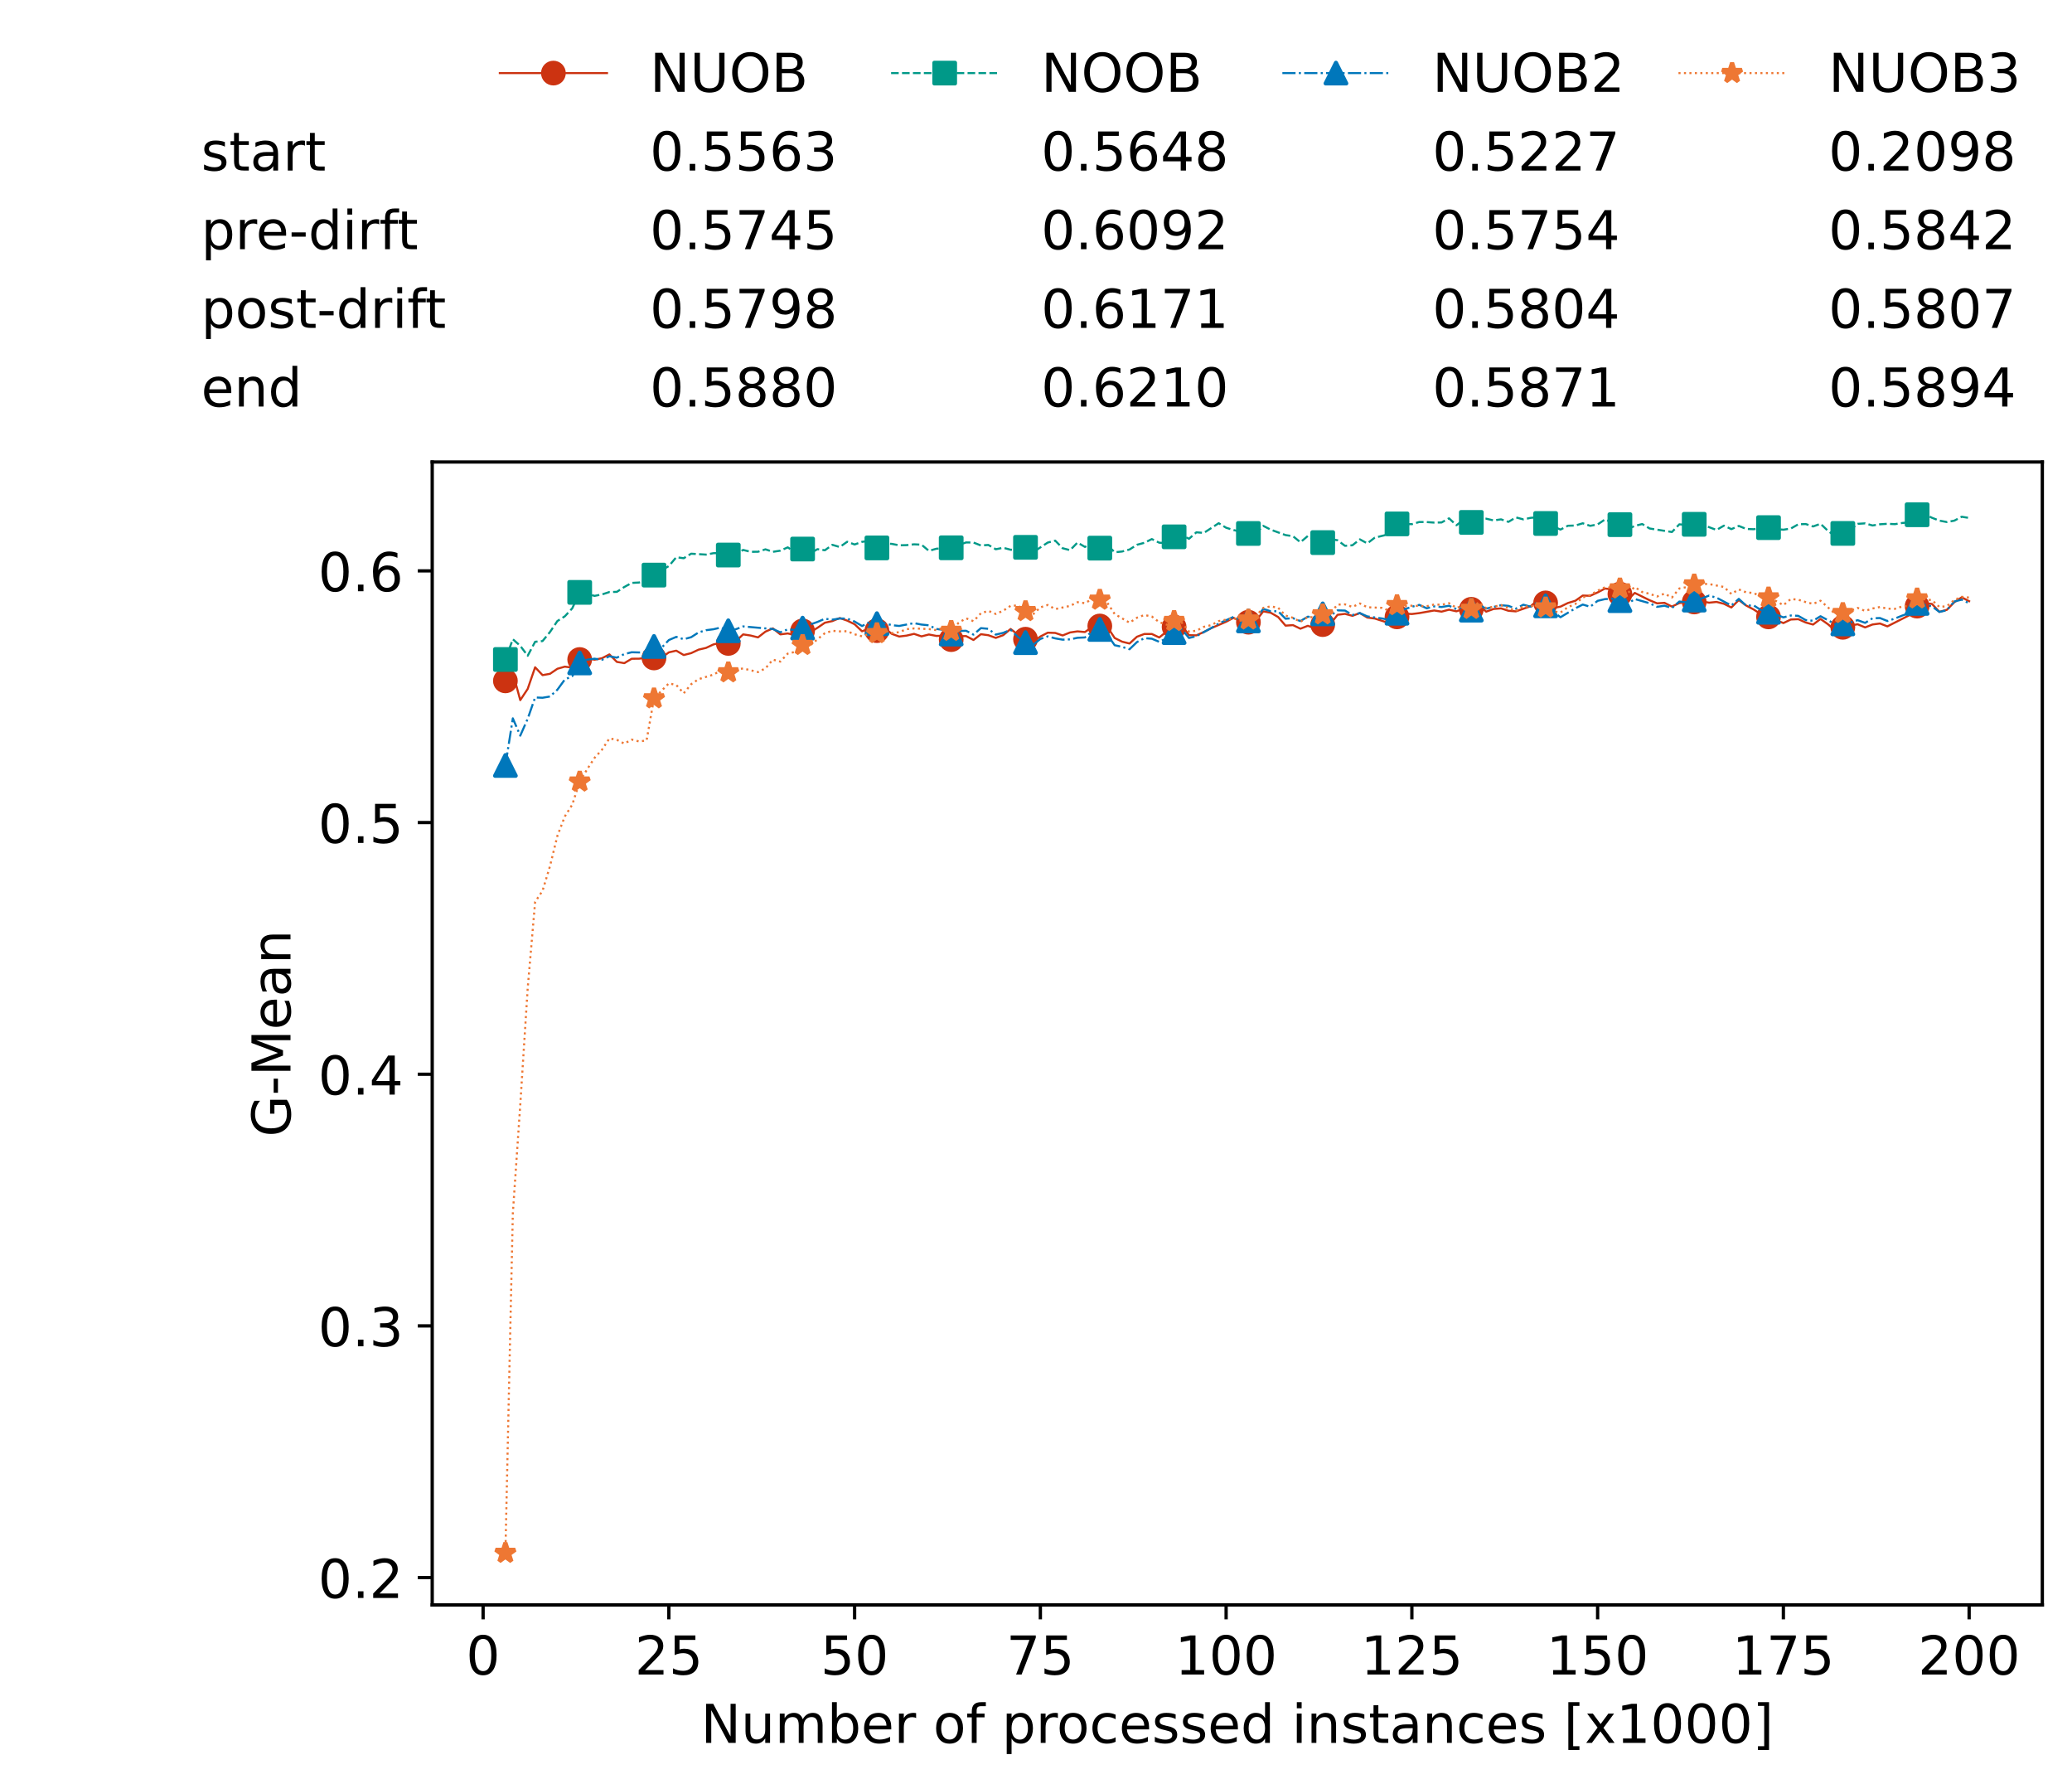 <?xml version="1.0" encoding="utf-8" standalone="no"?>
<!DOCTYPE svg PUBLIC "-//W3C//DTD SVG 1.1//EN"
  "http://www.w3.org/Graphics/SVG/1.1/DTD/svg11.dtd">
<!-- Created with matplotlib (https://matplotlib.org/) -->
<svg height="432.615pt" version="1.1" viewBox="0 0 502.65 432.615" width="502.65pt" xmlns="http://www.w3.org/2000/svg" xmlns:xlink="http://www.w3.org/1999/xlink">
 <defs>
  <style type="text/css">*{stroke-linecap:butt;stroke-linejoin:round;}</style>
 </defs>
 <g id="figure_1">
  <g id="patch_1">
   <path d="M 0 432.615 
L 502.65 432.615 
L 502.65 0 
L 0 0 
z
" style="fill:#ffffff;"/>
  </g>
  <g id="axes_1">
   <g id="patch_2">
    <path d="M 104.85 389.252 
L 495.45 389.252 
L 495.45 112.052 
L 104.85 112.052 
z
" style="fill:#ffffff;"/>
   </g>
   <g id="matplotlib.axis_1">
    <g id="xtick_1">
     <g id="line2d_1">
      <defs>
       <path d="M 0 0 
L 0 3.5 
" id="m0db62eb764" style="stroke:#000000;stroke-width:0.8;"/>
      </defs>
      <g>
       <use style="stroke:#000000;stroke-width:0.8;" x="117.197" xlink:href="#m0db62eb764" y="389.252"/>
      </g>
     </g>
     <g id="text_1">
      <!-- 0 -->
      <g transform="translate(113.061 406.13)scale(0.13 -0.13)">
       <defs>
        <path d="M 31.781 66.406 
Q 24.172 66.406 20.328 58.906 
Q 16.5 51.422 16.5 36.375 
Q 16.5 21.391 20.328 13.891 
Q 24.172 6.391 31.781 6.391 
Q 39.453 6.391 43.281 13.891 
Q 47.125 21.391 47.125 36.375 
Q 47.125 51.422 43.281 58.906 
Q 39.453 66.406 31.781 66.406 
z
M 31.781 74.219 
Q 44.047 74.219 50.516 64.516 
Q 56.984 54.828 56.984 36.375 
Q 56.984 17.969 50.516 8.266 
Q 44.047 -1.422 31.781 -1.422 
Q 19.531 -1.422 13.062 8.266 
Q 6.594 17.969 6.594 36.375 
Q 6.594 54.828 13.062 64.516 
Q 19.531 74.219 31.781 74.219 
z
" id="DejaVuSans-48"/>
       </defs>
       <use xlink:href="#DejaVuSans-48"/>
      </g>
     </g>
    </g>
    <g id="xtick_2">
     <g id="line2d_2">
      <g>
       <use style="stroke:#000000;stroke-width:0.8;" x="162.259" xlink:href="#m0db62eb764" y="389.252"/>
      </g>
     </g>
     <g id="text_2">
      <!-- 25 -->
      <g transform="translate(153.988 406.13)scale(0.13 -0.13)">
       <defs>
        <path d="M 19.188 8.297 
L 53.609 8.297 
L 53.609 0 
L 7.328 0 
L 7.328 8.297 
Q 12.938 14.109 22.625 23.891 
Q 32.328 33.688 34.812 36.531 
Q 39.547 41.844 41.422 45.531 
Q 43.312 49.219 43.312 52.781 
Q 43.312 58.594 39.234 62.25 
Q 35.156 65.922 28.609 65.922 
Q 23.969 65.922 18.812 64.312 
Q 13.672 62.703 7.812 59.422 
L 7.812 69.391 
Q 13.766 71.781 18.938 73 
Q 24.125 74.219 28.422 74.219 
Q 39.75 74.219 46.484 68.547 
Q 53.219 62.891 53.219 53.422 
Q 53.219 48.922 51.531 44.891 
Q 49.859 40.875 45.406 35.406 
Q 44.188 33.984 37.641 27.219 
Q 31.109 20.453 19.188 8.297 
z
" id="DejaVuSans-50"/>
        <path d="M 10.797 72.906 
L 49.516 72.906 
L 49.516 64.594 
L 19.828 64.594 
L 19.828 46.734 
Q 21.969 47.469 24.109 47.828 
Q 26.266 48.188 28.422 48.188 
Q 40.625 48.188 47.75 41.5 
Q 54.891 34.812 54.891 23.391 
Q 54.891 11.625 47.562 5.094 
Q 40.234 -1.422 26.906 -1.422 
Q 22.312 -1.422 17.547 -0.641 
Q 12.797 0.141 7.719 1.703 
L 7.719 11.625 
Q 12.109 9.234 16.797 8.062 
Q 21.484 6.891 26.703 6.891 
Q 35.156 6.891 40.078 11.328 
Q 45.016 15.766 45.016 23.391 
Q 45.016 31 40.078 35.438 
Q 35.156 39.891 26.703 39.891 
Q 22.75 39.891 18.812 39.016 
Q 14.891 38.141 10.797 36.281 
z
" id="DejaVuSans-53"/>
       </defs>
       <use xlink:href="#DejaVuSans-50"/>
       <use x="63.623" xlink:href="#DejaVuSans-53"/>
      </g>
     </g>
    </g>
    <g id="xtick_3">
     <g id="line2d_3">
      <g>
       <use style="stroke:#000000;stroke-width:0.8;" x="207.322" xlink:href="#m0db62eb764" y="389.252"/>
      </g>
     </g>
     <g id="text_3">
      <!-- 50 -->
      <g transform="translate(199.05 406.13)scale(0.13 -0.13)">
       <use xlink:href="#DejaVuSans-53"/>
       <use x="63.623" xlink:href="#DejaVuSans-48"/>
      </g>
     </g>
    </g>
    <g id="xtick_4">
     <g id="line2d_4">
      <g>
       <use style="stroke:#000000;stroke-width:0.8;" x="252.384" xlink:href="#m0db62eb764" y="389.252"/>
      </g>
     </g>
     <g id="text_4">
      <!-- 75 -->
      <g transform="translate(244.113 406.13)scale(0.13 -0.13)">
       <defs>
        <path d="M 8.203 72.906 
L 55.078 72.906 
L 55.078 68.703 
L 28.609 0 
L 18.312 0 
L 43.219 64.594 
L 8.203 64.594 
z
" id="DejaVuSans-55"/>
       </defs>
       <use xlink:href="#DejaVuSans-55"/>
       <use x="63.623" xlink:href="#DejaVuSans-53"/>
      </g>
     </g>
    </g>
    <g id="xtick_5">
     <g id="line2d_5">
      <g>
       <use style="stroke:#000000;stroke-width:0.8;" x="297.446" xlink:href="#m0db62eb764" y="389.252"/>
      </g>
     </g>
     <g id="text_5">
      <!-- 100 -->
      <g transform="translate(285.039 406.13)scale(0.13 -0.13)">
       <defs>
        <path d="M 12.406 8.297 
L 28.516 8.297 
L 28.516 63.922 
L 10.984 60.406 
L 10.984 69.391 
L 28.422 72.906 
L 38.281 72.906 
L 38.281 8.297 
L 54.391 8.297 
L 54.391 0 
L 12.406 0 
z
" id="DejaVuSans-49"/>
       </defs>
       <use xlink:href="#DejaVuSans-49"/>
       <use x="63.623" xlink:href="#DejaVuSans-48"/>
       <use x="127.246" xlink:href="#DejaVuSans-48"/>
      </g>
     </g>
    </g>
    <g id="xtick_6">
     <g id="line2d_6">
      <g>
       <use style="stroke:#000000;stroke-width:0.8;" x="342.509" xlink:href="#m0db62eb764" y="389.252"/>
      </g>
     </g>
     <g id="text_6">
      <!-- 125 -->
      <g transform="translate(330.102 406.13)scale(0.13 -0.13)">
       <use xlink:href="#DejaVuSans-49"/>
       <use x="63.623" xlink:href="#DejaVuSans-50"/>
       <use x="127.246" xlink:href="#DejaVuSans-53"/>
      </g>
     </g>
    </g>
    <g id="xtick_7">
     <g id="line2d_7">
      <g>
       <use style="stroke:#000000;stroke-width:0.8;" x="387.571" xlink:href="#m0db62eb764" y="389.252"/>
      </g>
     </g>
     <g id="text_7">
      <!-- 150 -->
      <g transform="translate(375.164 406.13)scale(0.13 -0.13)">
       <use xlink:href="#DejaVuSans-49"/>
       <use x="63.623" xlink:href="#DejaVuSans-53"/>
       <use x="127.246" xlink:href="#DejaVuSans-48"/>
      </g>
     </g>
    </g>
    <g id="xtick_8">
     <g id="line2d_8">
      <g>
       <use style="stroke:#000000;stroke-width:0.8;" x="432.633" xlink:href="#m0db62eb764" y="389.252"/>
      </g>
     </g>
     <g id="text_8">
      <!-- 175 -->
      <g transform="translate(420.226 406.13)scale(0.13 -0.13)">
       <use xlink:href="#DejaVuSans-49"/>
       <use x="63.623" xlink:href="#DejaVuSans-55"/>
       <use x="127.246" xlink:href="#DejaVuSans-53"/>
      </g>
     </g>
    </g>
    <g id="xtick_9">
     <g id="line2d_9">
      <g>
       <use style="stroke:#000000;stroke-width:0.8;" x="477.695" xlink:href="#m0db62eb764" y="389.252"/>
      </g>
     </g>
     <g id="text_9">
      <!-- 200 -->
      <g transform="translate(465.289 406.13)scale(0.13 -0.13)">
       <use xlink:href="#DejaVuSans-50"/>
       <use x="63.623" xlink:href="#DejaVuSans-48"/>
       <use x="127.246" xlink:href="#DejaVuSans-48"/>
      </g>
     </g>
    </g>
    <g id="text_10">
     <!-- Number of processed instances [x1000] -->
     <g transform="translate(170.025 422.711)scale(0.13 -0.13)">
      <defs>
       <path d="M 9.812 72.906 
L 23.094 72.906 
L 55.422 11.922 
L 55.422 72.906 
L 64.984 72.906 
L 64.984 0 
L 51.703 0 
L 19.391 60.984 
L 19.391 0 
L 9.812 0 
z
" id="DejaVuSans-78"/>
       <path d="M 8.5 21.578 
L 8.5 54.688 
L 17.484 54.688 
L 17.484 21.922 
Q 17.484 14.156 20.5 10.266 
Q 23.531 6.391 29.594 6.391 
Q 36.859 6.391 41.078 11.031 
Q 45.312 15.672 45.312 23.688 
L 45.312 54.688 
L 54.297 54.688 
L 54.297 0 
L 45.312 0 
L 45.312 8.406 
Q 42.047 3.422 37.719 1 
Q 33.406 -1.422 27.688 -1.422 
Q 18.266 -1.422 13.375 4.438 
Q 8.5 10.297 8.5 21.578 
z
M 31.109 56 
z
" id="DejaVuSans-117"/>
       <path d="M 52 44.188 
Q 55.375 50.25 60.062 53.125 
Q 64.75 56 71.094 56 
Q 79.641 56 84.281 50.016 
Q 88.922 44.047 88.922 33.016 
L 88.922 0 
L 79.891 0 
L 79.891 32.719 
Q 79.891 40.578 77.094 44.375 
Q 74.312 48.188 68.609 48.188 
Q 61.625 48.188 57.562 43.547 
Q 53.516 38.922 53.516 30.906 
L 53.516 0 
L 44.484 0 
L 44.484 32.719 
Q 44.484 40.625 41.703 44.406 
Q 38.922 48.188 33.109 48.188 
Q 26.219 48.188 22.156 43.531 
Q 18.109 38.875 18.109 30.906 
L 18.109 0 
L 9.078 0 
L 9.078 54.688 
L 18.109 54.688 
L 18.109 46.188 
Q 21.188 51.219 25.484 53.609 
Q 29.781 56 35.688 56 
Q 41.656 56 45.828 52.969 
Q 50 49.953 52 44.188 
z
" id="DejaVuSans-109"/>
       <path d="M 48.688 27.297 
Q 48.688 37.203 44.609 42.844 
Q 40.531 48.484 33.406 48.484 
Q 26.266 48.484 22.188 42.844 
Q 18.109 37.203 18.109 27.297 
Q 18.109 17.391 22.188 11.75 
Q 26.266 6.109 33.406 6.109 
Q 40.531 6.109 44.609 11.75 
Q 48.688 17.391 48.688 27.297 
z
M 18.109 46.391 
Q 20.953 51.266 25.266 53.625 
Q 29.594 56 35.594 56 
Q 45.562 56 51.781 48.094 
Q 58.016 40.188 58.016 27.297 
Q 58.016 14.406 51.781 6.484 
Q 45.562 -1.422 35.594 -1.422 
Q 29.594 -1.422 25.266 0.953 
Q 20.953 3.328 18.109 8.203 
L 18.109 0 
L 9.078 0 
L 9.078 75.984 
L 18.109 75.984 
z
" id="DejaVuSans-98"/>
       <path d="M 56.203 29.594 
L 56.203 25.203 
L 14.891 25.203 
Q 15.484 15.922 20.484 11.062 
Q 25.484 6.203 34.422 6.203 
Q 39.594 6.203 44.453 7.469 
Q 49.312 8.734 54.109 11.281 
L 54.109 2.781 
Q 49.266 0.734 44.188 -0.344 
Q 39.109 -1.422 33.891 -1.422 
Q 20.797 -1.422 13.156 6.188 
Q 5.516 13.812 5.516 26.812 
Q 5.516 40.234 12.766 48.109 
Q 20.016 56 32.328 56 
Q 43.359 56 49.781 48.891 
Q 56.203 41.797 56.203 29.594 
z
M 47.219 32.234 
Q 47.125 39.594 43.094 43.984 
Q 39.062 48.391 32.422 48.391 
Q 24.906 48.391 20.391 44.141 
Q 15.875 39.891 15.188 32.172 
z
" id="DejaVuSans-101"/>
       <path d="M 41.109 46.297 
Q 39.594 47.172 37.812 47.578 
Q 36.031 48 33.891 48 
Q 26.266 48 22.188 43.047 
Q 18.109 38.094 18.109 28.812 
L 18.109 0 
L 9.078 0 
L 9.078 54.688 
L 18.109 54.688 
L 18.109 46.188 
Q 20.953 51.172 25.484 53.578 
Q 30.031 56 36.531 56 
Q 37.453 56 38.578 55.875 
Q 39.703 55.766 41.062 55.516 
z
" id="DejaVuSans-114"/>
       <path id="DejaVuSans-32"/>
       <path d="M 30.609 48.391 
Q 23.391 48.391 19.188 42.75 
Q 14.984 37.109 14.984 27.297 
Q 14.984 17.484 19.156 11.844 
Q 23.344 6.203 30.609 6.203 
Q 37.797 6.203 41.984 11.859 
Q 46.188 17.531 46.188 27.297 
Q 46.188 37.016 41.984 42.703 
Q 37.797 48.391 30.609 48.391 
z
M 30.609 56 
Q 42.328 56 49.016 48.375 
Q 55.719 40.766 55.719 27.297 
Q 55.719 13.875 49.016 6.219 
Q 42.328 -1.422 30.609 -1.422 
Q 18.844 -1.422 12.172 6.219 
Q 5.516 13.875 5.516 27.297 
Q 5.516 40.766 12.172 48.375 
Q 18.844 56 30.609 56 
z
" id="DejaVuSans-111"/>
       <path d="M 37.109 75.984 
L 37.109 68.5 
L 28.516 68.5 
Q 23.688 68.5 21.797 66.547 
Q 19.922 64.594 19.922 59.516 
L 19.922 54.688 
L 34.719 54.688 
L 34.719 47.703 
L 19.922 47.703 
L 19.922 0 
L 10.891 0 
L 10.891 47.703 
L 2.297 47.703 
L 2.297 54.688 
L 10.891 54.688 
L 10.891 58.5 
Q 10.891 67.625 15.141 71.797 
Q 19.391 75.984 28.609 75.984 
z
" id="DejaVuSans-102"/>
       <path d="M 18.109 8.203 
L 18.109 -20.797 
L 9.078 -20.797 
L 9.078 54.688 
L 18.109 54.688 
L 18.109 46.391 
Q 20.953 51.266 25.266 53.625 
Q 29.594 56 35.594 56 
Q 45.562 56 51.781 48.094 
Q 58.016 40.188 58.016 27.297 
Q 58.016 14.406 51.781 6.484 
Q 45.562 -1.422 35.594 -1.422 
Q 29.594 -1.422 25.266 0.953 
Q 20.953 3.328 18.109 8.203 
z
M 48.688 27.297 
Q 48.688 37.203 44.609 42.844 
Q 40.531 48.484 33.406 48.484 
Q 26.266 48.484 22.188 42.844 
Q 18.109 37.203 18.109 27.297 
Q 18.109 17.391 22.188 11.75 
Q 26.266 6.109 33.406 6.109 
Q 40.531 6.109 44.609 11.75 
Q 48.688 17.391 48.688 27.297 
z
" id="DejaVuSans-112"/>
       <path d="M 48.781 52.594 
L 48.781 44.188 
Q 44.969 46.297 41.141 47.344 
Q 37.312 48.391 33.406 48.391 
Q 24.656 48.391 19.812 42.844 
Q 14.984 37.312 14.984 27.297 
Q 14.984 17.281 19.812 11.734 
Q 24.656 6.203 33.406 6.203 
Q 37.312 6.203 41.141 7.25 
Q 44.969 8.297 48.781 10.406 
L 48.781 2.094 
Q 45.016 0.344 40.984 -0.531 
Q 36.969 -1.422 32.422 -1.422 
Q 20.062 -1.422 12.781 6.344 
Q 5.516 14.109 5.516 27.297 
Q 5.516 40.672 12.859 48.328 
Q 20.219 56 33.016 56 
Q 37.156 56 41.109 55.141 
Q 45.062 54.297 48.781 52.594 
z
" id="DejaVuSans-99"/>
       <path d="M 44.281 53.078 
L 44.281 44.578 
Q 40.484 46.531 36.375 47.5 
Q 32.281 48.484 27.875 48.484 
Q 21.188 48.484 17.844 46.438 
Q 14.5 44.391 14.5 40.281 
Q 14.5 37.156 16.891 35.375 
Q 19.281 33.594 26.516 31.984 
L 29.594 31.297 
Q 39.156 29.25 43.188 25.516 
Q 47.219 21.781 47.219 15.094 
Q 47.219 7.469 41.188 3.016 
Q 35.156 -1.422 24.609 -1.422 
Q 20.219 -1.422 15.453 -0.562 
Q 10.688 0.297 5.422 2 
L 5.422 11.281 
Q 10.406 8.688 15.234 7.391 
Q 20.062 6.109 24.812 6.109 
Q 31.156 6.109 34.562 8.281 
Q 37.984 10.453 37.984 14.406 
Q 37.984 18.062 35.516 20.016 
Q 33.062 21.969 24.703 23.781 
L 21.578 24.516 
Q 13.234 26.266 9.516 29.906 
Q 5.812 33.547 5.812 39.891 
Q 5.812 47.609 11.281 51.797 
Q 16.75 56 26.812 56 
Q 31.781 56 36.172 55.266 
Q 40.578 54.547 44.281 53.078 
z
" id="DejaVuSans-115"/>
       <path d="M 45.406 46.391 
L 45.406 75.984 
L 54.391 75.984 
L 54.391 0 
L 45.406 0 
L 45.406 8.203 
Q 42.578 3.328 38.25 0.953 
Q 33.938 -1.422 27.875 -1.422 
Q 17.969 -1.422 11.734 6.484 
Q 5.516 14.406 5.516 27.297 
Q 5.516 40.188 11.734 48.094 
Q 17.969 56 27.875 56 
Q 33.938 56 38.25 53.625 
Q 42.578 51.266 45.406 46.391 
z
M 14.797 27.297 
Q 14.797 17.391 18.875 11.75 
Q 22.953 6.109 30.078 6.109 
Q 37.203 6.109 41.297 11.75 
Q 45.406 17.391 45.406 27.297 
Q 45.406 37.203 41.297 42.844 
Q 37.203 48.484 30.078 48.484 
Q 22.953 48.484 18.875 42.844 
Q 14.797 37.203 14.797 27.297 
z
" id="DejaVuSans-100"/>
       <path d="M 9.422 54.688 
L 18.406 54.688 
L 18.406 0 
L 9.422 0 
z
M 9.422 75.984 
L 18.406 75.984 
L 18.406 64.594 
L 9.422 64.594 
z
" id="DejaVuSans-105"/>
       <path d="M 54.891 33.016 
L 54.891 0 
L 45.906 0 
L 45.906 32.719 
Q 45.906 40.484 42.875 44.328 
Q 39.844 48.188 33.797 48.188 
Q 26.516 48.188 22.312 43.547 
Q 18.109 38.922 18.109 30.906 
L 18.109 0 
L 9.078 0 
L 9.078 54.688 
L 18.109 54.688 
L 18.109 46.188 
Q 21.344 51.125 25.703 53.562 
Q 30.078 56 35.797 56 
Q 45.219 56 50.047 50.172 
Q 54.891 44.344 54.891 33.016 
z
" id="DejaVuSans-110"/>
       <path d="M 18.312 70.219 
L 18.312 54.688 
L 36.812 54.688 
L 36.812 47.703 
L 18.312 47.703 
L 18.312 18.016 
Q 18.312 11.328 20.141 9.422 
Q 21.969 7.516 27.594 7.516 
L 36.812 7.516 
L 36.812 0 
L 27.594 0 
Q 17.188 0 13.234 3.875 
Q 9.281 7.766 9.281 18.016 
L 9.281 47.703 
L 2.688 47.703 
L 2.688 54.688 
L 9.281 54.688 
L 9.281 70.219 
z
" id="DejaVuSans-116"/>
       <path d="M 34.281 27.484 
Q 23.391 27.484 19.188 25 
Q 14.984 22.516 14.984 16.5 
Q 14.984 11.719 18.141 8.906 
Q 21.297 6.109 26.703 6.109 
Q 34.188 6.109 38.703 11.406 
Q 43.219 16.703 43.219 25.484 
L 43.219 27.484 
z
M 52.203 31.203 
L 52.203 0 
L 43.219 0 
L 43.219 8.297 
Q 40.141 3.328 35.547 0.953 
Q 30.953 -1.422 24.312 -1.422 
Q 15.922 -1.422 10.953 3.297 
Q 6 8.016 6 15.922 
Q 6 25.141 12.172 29.828 
Q 18.359 34.516 30.609 34.516 
L 43.219 34.516 
L 43.219 35.406 
Q 43.219 41.609 39.141 45 
Q 35.062 48.391 27.688 48.391 
Q 23 48.391 18.547 47.266 
Q 14.109 46.141 10.016 43.891 
L 10.016 52.203 
Q 14.938 54.109 19.578 55.047 
Q 24.219 56 28.609 56 
Q 40.484 56 46.344 49.844 
Q 52.203 43.703 52.203 31.203 
z
" id="DejaVuSans-97"/>
       <path d="M 8.594 75.984 
L 29.297 75.984 
L 29.297 69 
L 17.578 69 
L 17.578 -6.203 
L 29.297 -6.203 
L 29.297 -13.188 
L 8.594 -13.188 
z
" id="DejaVuSans-91"/>
       <path d="M 54.891 54.688 
L 35.109 28.078 
L 55.906 0 
L 45.312 0 
L 29.391 21.484 
L 13.484 0 
L 2.875 0 
L 24.125 28.609 
L 4.688 54.688 
L 15.281 54.688 
L 29.781 35.203 
L 44.281 54.688 
z
" id="DejaVuSans-120"/>
       <path d="M 30.422 75.984 
L 30.422 -13.188 
L 9.719 -13.188 
L 9.719 -6.203 
L 21.391 -6.203 
L 21.391 69 
L 9.719 69 
L 9.719 75.984 
z
" id="DejaVuSans-93"/>
      </defs>
      <use xlink:href="#DejaVuSans-78"/>
      <use x="74.805" xlink:href="#DejaVuSans-117"/>
      <use x="138.184" xlink:href="#DejaVuSans-109"/>
      <use x="235.596" xlink:href="#DejaVuSans-98"/>
      <use x="299.072" xlink:href="#DejaVuSans-101"/>
      <use x="360.596" xlink:href="#DejaVuSans-114"/>
      <use x="401.709" xlink:href="#DejaVuSans-32"/>
      <use x="433.496" xlink:href="#DejaVuSans-111"/>
      <use x="494.678" xlink:href="#DejaVuSans-102"/>
      <use x="529.883" xlink:href="#DejaVuSans-32"/>
      <use x="561.67" xlink:href="#DejaVuSans-112"/>
      <use x="625.146" xlink:href="#DejaVuSans-114"/>
      <use x="664.01" xlink:href="#DejaVuSans-111"/>
      <use x="725.191" xlink:href="#DejaVuSans-99"/>
      <use x="780.172" xlink:href="#DejaVuSans-101"/>
      <use x="841.695" xlink:href="#DejaVuSans-115"/>
      <use x="893.795" xlink:href="#DejaVuSans-115"/>
      <use x="945.895" xlink:href="#DejaVuSans-101"/>
      <use x="1007.418" xlink:href="#DejaVuSans-100"/>
      <use x="1070.895" xlink:href="#DejaVuSans-32"/>
      <use x="1102.682" xlink:href="#DejaVuSans-105"/>
      <use x="1130.465" xlink:href="#DejaVuSans-110"/>
      <use x="1193.844" xlink:href="#DejaVuSans-115"/>
      <use x="1245.943" xlink:href="#DejaVuSans-116"/>
      <use x="1285.152" xlink:href="#DejaVuSans-97"/>
      <use x="1346.432" xlink:href="#DejaVuSans-110"/>
      <use x="1409.811" xlink:href="#DejaVuSans-99"/>
      <use x="1464.791" xlink:href="#DejaVuSans-101"/>
      <use x="1526.314" xlink:href="#DejaVuSans-115"/>
      <use x="1578.414" xlink:href="#DejaVuSans-32"/>
      <use x="1610.201" xlink:href="#DejaVuSans-91"/>
      <use x="1649.215" xlink:href="#DejaVuSans-120"/>
      <use x="1708.395" xlink:href="#DejaVuSans-49"/>
      <use x="1772.018" xlink:href="#DejaVuSans-48"/>
      <use x="1835.641" xlink:href="#DejaVuSans-48"/>
      <use x="1899.264" xlink:href="#DejaVuSans-48"/>
      <use x="1962.887" xlink:href="#DejaVuSans-93"/>
     </g>
    </g>
   </g>
   <g id="matplotlib.axis_2">
    <g id="ytick_1">
     <g id="line2d_10">
      <defs>
       <path d="M 0 0 
L -3.5 0 
" id="m8ef4870817" style="stroke:#000000;stroke-width:0.8;"/>
      </defs>
      <g>
       <use style="stroke:#000000;stroke-width:0.8;" x="104.85" xlink:href="#m8ef4870817" y="382.62"/>
      </g>
     </g>
     <g id="text_11">
      <!-- 0.2 -->
      <g transform="translate(77.176 387.559)scale(0.13 -0.13)">
       <defs>
        <path d="M 10.688 12.406 
L 21 12.406 
L 21 0 
L 10.688 0 
z
" id="DejaVuSans-46"/>
       </defs>
       <use xlink:href="#DejaVuSans-48"/>
       <use x="63.623" xlink:href="#DejaVuSans-46"/>
       <use x="95.41" xlink:href="#DejaVuSans-50"/>
      </g>
     </g>
    </g>
    <g id="ytick_2">
     <g id="line2d_11">
      <g>
       <use style="stroke:#000000;stroke-width:0.8;" x="104.85" xlink:href="#m8ef4870817" y="321.579"/>
      </g>
     </g>
     <g id="text_12">
      <!-- 0.3 -->
      <g transform="translate(77.176 326.518)scale(0.13 -0.13)">
       <defs>
        <path d="M 40.578 39.312 
Q 47.656 37.797 51.625 33 
Q 55.609 28.219 55.609 21.188 
Q 55.609 10.406 48.188 4.484 
Q 40.766 -1.422 27.094 -1.422 
Q 22.516 -1.422 17.656 -0.516 
Q 12.797 0.391 7.625 2.203 
L 7.625 11.719 
Q 11.719 9.328 16.594 8.109 
Q 21.484 6.891 26.812 6.891 
Q 36.078 6.891 40.938 10.547 
Q 45.797 14.203 45.797 21.188 
Q 45.797 27.641 41.281 31.266 
Q 36.766 34.906 28.719 34.906 
L 20.219 34.906 
L 20.219 43.016 
L 29.109 43.016 
Q 36.375 43.016 40.234 45.922 
Q 44.094 48.828 44.094 54.297 
Q 44.094 59.906 40.109 62.906 
Q 36.141 65.922 28.719 65.922 
Q 24.656 65.922 20.016 65.031 
Q 15.375 64.156 9.812 62.312 
L 9.812 71.094 
Q 15.438 72.656 20.344 73.438 
Q 25.25 74.219 29.594 74.219 
Q 40.828 74.219 47.359 69.109 
Q 53.906 64.016 53.906 55.328 
Q 53.906 49.266 50.438 45.094 
Q 46.969 40.922 40.578 39.312 
z
" id="DejaVuSans-51"/>
       </defs>
       <use xlink:href="#DejaVuSans-48"/>
       <use x="63.623" xlink:href="#DejaVuSans-46"/>
       <use x="95.41" xlink:href="#DejaVuSans-51"/>
      </g>
     </g>
    </g>
    <g id="ytick_3">
     <g id="line2d_12">
      <g>
       <use style="stroke:#000000;stroke-width:0.8;" x="104.85" xlink:href="#m8ef4870817" y="260.539"/>
      </g>
     </g>
     <g id="text_13">
      <!-- 0.4 -->
      <g transform="translate(77.176 265.478)scale(0.13 -0.13)">
       <defs>
        <path d="M 37.797 64.312 
L 12.891 25.391 
L 37.797 25.391 
z
M 35.203 72.906 
L 47.609 72.906 
L 47.609 25.391 
L 58.016 25.391 
L 58.016 17.188 
L 47.609 17.188 
L 47.609 0 
L 37.797 0 
L 37.797 17.188 
L 4.891 17.188 
L 4.891 26.703 
z
" id="DejaVuSans-52"/>
       </defs>
       <use xlink:href="#DejaVuSans-48"/>
       <use x="63.623" xlink:href="#DejaVuSans-46"/>
       <use x="95.41" xlink:href="#DejaVuSans-52"/>
      </g>
     </g>
    </g>
    <g id="ytick_4">
     <g id="line2d_13">
      <g>
       <use style="stroke:#000000;stroke-width:0.8;" x="104.85" xlink:href="#m8ef4870817" y="199.499"/>
      </g>
     </g>
     <g id="text_14">
      <!-- 0.5 -->
      <g transform="translate(77.176 204.438)scale(0.13 -0.13)">
       <use xlink:href="#DejaVuSans-48"/>
       <use x="63.623" xlink:href="#DejaVuSans-46"/>
       <use x="95.41" xlink:href="#DejaVuSans-53"/>
      </g>
     </g>
    </g>
    <g id="ytick_5">
     <g id="line2d_14">
      <g>
       <use style="stroke:#000000;stroke-width:0.8;" x="104.85" xlink:href="#m8ef4870817" y="138.458"/>
      </g>
     </g>
     <g id="text_15">
      <!-- 0.6 -->
      <g transform="translate(77.176 143.397)scale(0.13 -0.13)">
       <defs>
        <path d="M 33.016 40.375 
Q 26.375 40.375 22.484 35.828 
Q 18.609 31.297 18.609 23.391 
Q 18.609 15.531 22.484 10.953 
Q 26.375 6.391 33.016 6.391 
Q 39.656 6.391 43.531 10.953 
Q 47.406 15.531 47.406 23.391 
Q 47.406 31.297 43.531 35.828 
Q 39.656 40.375 33.016 40.375 
z
M 52.594 71.297 
L 52.594 62.312 
Q 48.875 64.062 45.094 64.984 
Q 41.312 65.922 37.594 65.922 
Q 27.828 65.922 22.672 59.328 
Q 17.531 52.734 16.797 39.406 
Q 19.672 43.656 24.016 45.922 
Q 28.375 48.188 33.594 48.188 
Q 44.578 48.188 50.953 41.516 
Q 57.328 34.859 57.328 23.391 
Q 57.328 12.156 50.688 5.359 
Q 44.047 -1.422 33.016 -1.422 
Q 20.359 -1.422 13.672 8.266 
Q 6.984 17.969 6.984 36.375 
Q 6.984 53.656 15.188 63.938 
Q 23.391 74.219 37.203 74.219 
Q 40.922 74.219 44.703 73.484 
Q 48.484 72.75 52.594 71.297 
z
" id="DejaVuSans-54"/>
       </defs>
       <use xlink:href="#DejaVuSans-48"/>
       <use x="63.623" xlink:href="#DejaVuSans-46"/>
       <use x="95.41" xlink:href="#DejaVuSans-54"/>
      </g>
     </g>
    </g>
    <g id="text_16">
     <!-- G-Mean -->
     <g transform="translate(70.472 275.744)rotate(-90)scale(0.13 -0.13)">
      <defs>
       <path d="M 59.516 10.406 
L 59.516 29.984 
L 43.406 29.984 
L 43.406 38.094 
L 69.281 38.094 
L 69.281 6.781 
Q 63.578 2.734 56.688 0.656 
Q 49.812 -1.422 42 -1.422 
Q 24.906 -1.422 15.25 8.562 
Q 5.609 18.562 5.609 36.375 
Q 5.609 54.25 15.25 64.234 
Q 24.906 74.219 42 74.219 
Q 49.125 74.219 55.547 72.453 
Q 61.969 70.703 67.391 67.281 
L 67.391 56.781 
Q 61.922 61.422 55.766 63.766 
Q 49.609 66.109 42.828 66.109 
Q 29.438 66.109 22.719 58.641 
Q 16.016 51.172 16.016 36.375 
Q 16.016 21.625 22.719 14.156 
Q 29.438 6.688 42.828 6.688 
Q 48.047 6.688 52.141 7.594 
Q 56.25 8.5 59.516 10.406 
z
" id="DejaVuSans-71"/>
       <path d="M 4.891 31.391 
L 31.203 31.391 
L 31.203 23.391 
L 4.891 23.391 
z
" id="DejaVuSans-45"/>
       <path d="M 9.812 72.906 
L 24.516 72.906 
L 43.109 23.297 
L 61.812 72.906 
L 76.516 72.906 
L 76.516 0 
L 66.891 0 
L 66.891 64.016 
L 48.094 14.016 
L 38.188 14.016 
L 19.391 64.016 
L 19.391 0 
L 9.812 0 
z
" id="DejaVuSans-77"/>
      </defs>
      <use xlink:href="#DejaVuSans-71"/>
      <use x="77.49" xlink:href="#DejaVuSans-45"/>
      <use x="113.574" xlink:href="#DejaVuSans-77"/>
      <use x="199.854" xlink:href="#DejaVuSans-101"/>
      <use x="261.377" xlink:href="#DejaVuSans-97"/>
      <use x="322.656" xlink:href="#DejaVuSans-110"/>
     </g>
    </g>
   </g>
   <g id="line2d_15"/>
   <g id="line2d_16"/>
   <g id="line2d_17"/>
   <g id="line2d_18"/>
   <g id="line2d_19"/>
   <g id="line2d_20">
    <path clip-path="url(#p5a01aab441)" d="M 122.605 165.135 
L 124.407 163.135 
L 126.21 169.805 
L 128.012 167.088 
L 129.815 161.836 
L 131.617 163.741 
L 133.419 163.426 
L 135.222 162.196 
L 137.024 161.685 
L 138.827 161.925 
L 140.629 159.954 
L 142.432 159.688 
L 144.234 159.992 
L 146.037 159.643 
L 147.839 158.713 
L 149.642 160.53 
L 151.444 160.839 
L 153.247 159.769 
L 155.049 159.75 
L 156.852 159.541 
L 160.457 159.526 
L 162.259 158.22 
L 164.062 157.81 
L 165.864 158.867 
L 167.667 158.409 
L 169.469 157.563 
L 171.272 157.141 
L 173.074 156.296 
L 174.877 155.889 
L 176.679 156.052 
L 178.482 155.543 
L 180.284 153.86 
L 182.087 154.137 
L 183.889 154.587 
L 185.692 153.191 
L 187.494 152.407 
L 189.297 153.857 
L 191.099 153.634 
L 192.902 154.029 
L 194.704 153.017 
L 196.507 153.357 
L 198.309 152.266 
L 200.112 151.034 
L 201.914 150.637 
L 203.717 149.894 
L 205.519 150.519 
L 207.322 151.4 
L 209.124 153.111 
L 210.927 152.407 
L 212.729 152.953 
L 214.532 152.249 
L 216.334 153.731 
L 218.137 154.381 
L 219.939 154.156 
L 221.742 153.732 
L 223.544 154.343 
L 225.347 153.886 
L 227.149 154.23 
L 228.952 154.192 
L 230.754 155.128 
L 232.557 154.303 
L 234.359 154.269 
L 236.162 155.215 
L 237.964 153.815 
L 239.767 154.062 
L 241.569 154.709 
L 243.372 154.045 
L 245.174 152.549 
L 246.976 153.947 
L 248.779 155.027 
L 250.581 155.723 
L 252.384 154.378 
L 254.186 153.447 
L 255.989 153.507 
L 257.791 154.118 
L 259.594 153.394 
L 261.396 153.129 
L 263.199 153.294 
L 265.001 152.031 
L 266.804 151.826 
L 268.606 152.006 
L 270.409 154.733 
L 272.211 155.629 
L 274.014 156.077 
L 275.816 154.431 
L 277.619 153.761 
L 279.421 153.759 
L 281.224 154.61 
L 283.026 153.173 
L 284.829 152.05 
L 286.631 151.563 
L 288.434 154.055 
L 290.236 154.097 
L 292.039 153.284 
L 293.841 152.345 
L 297.446 150.799 
L 299.249 149.833 
L 301.051 150.738 
L 302.854 150.906 
L 304.656 150.63 
L 306.459 148.27 
L 308.261 148.609 
L 310.064 149.649 
L 311.866 151.738 
L 313.669 151.614 
L 315.471 152.481 
L 317.274 151.78 
L 319.076 152.412 
L 320.879 151.487 
L 322.681 151.428 
L 324.484 149.108 
L 326.286 148.881 
L 328.089 149.359 
L 329.891 148.692 
L 331.694 149.782 
L 333.496 150.011 
L 337.101 151.156 
L 338.904 149.612 
L 340.706 148.831 
L 342.509 148.92 
L 344.311 148.699 
L 347.916 148.064 
L 349.719 148.345 
L 351.521 147.866 
L 353.324 148.265 
L 355.126 147.597 
L 356.928 147.773 
L 358.731 146.745 
L 360.533 148.346 
L 362.336 147.695 
L 364.138 147.553 
L 365.941 148.138 
L 367.743 148.277 
L 371.348 147.018 
L 373.151 145.431 
L 374.953 146.225 
L 376.756 147.479 
L 378.558 147.132 
L 380.361 146.251 
L 382.163 145.706 
L 383.966 144.44 
L 385.768 144.502 
L 387.571 143.686 
L 389.373 142.741 
L 391.176 142.964 
L 392.978 144.095 
L 394.781 145.575 
L 396.583 143.805 
L 400.188 145.582 
L 401.991 146.329 
L 403.793 146.211 
L 405.596 147.114 
L 407.398 146.262 
L 409.201 145.983 
L 411.003 146 
L 412.806 145.84 
L 414.608 146.172 
L 416.411 145.987 
L 418.213 146.44 
L 420.016 147.335 
L 421.818 145.535 
L 423.621 146.87 
L 425.423 147.82 
L 427.226 148.99 
L 429.028 149.618 
L 432.633 151.117 
L 434.436 150.254 
L 436.238 150.168 
L 438.041 150.972 
L 439.843 151.476 
L 441.646 150.124 
L 443.448 151.4 
L 445.251 152.962 
L 447.053 152.146 
L 448.856 151.713 
L 450.658 151.407 
L 452.461 152.171 
L 454.263 151.461 
L 456.066 151.223 
L 457.868 151.917 
L 463.276 149.168 
L 465.078 147.007 
L 466.881 146.302 
L 468.683 146.478 
L 470.485 148.389 
L 472.288 147.908 
L 474.09 146.068 
L 475.893 144.864 
L 477.695 145.812 
L 477.695 145.812 
" style="fill:none;stroke:#cc3311;stroke-linecap:square;stroke-width:0.5;"/>
    <defs>
     <path d="M 0 2.5 
C 0.663 2.5 1.299 2.237 1.768 1.768 
C 2.237 1.299 2.5 0.663 2.5 0 
C 2.5 -0.663 2.237 -1.299 1.768 -1.768 
C 1.299 -2.237 0.663 -2.5 0 -2.5 
C -0.663 -2.5 -1.299 -2.237 -1.768 -1.768 
C -2.237 -1.299 -2.5 -0.663 -2.5 0 
C -2.5 0.663 -2.237 1.299 -1.768 1.768 
C -1.299 2.237 -0.663 2.5 0 2.5 
z
" id="m99b55ee38c" style="stroke:#cc3311;"/>
    </defs>
    <g clip-path="url(#p5a01aab441)">
     <use style="fill:#cc3311;stroke:#cc3311;" x="122.605" xlink:href="#m99b55ee38c" y="165.135"/>
     <use style="fill:#cc3311;stroke:#cc3311;" x="140.629" xlink:href="#m99b55ee38c" y="159.954"/>
     <use style="fill:#cc3311;stroke:#cc3311;" x="158.654" xlink:href="#m99b55ee38c" y="159.577"/>
     <use style="fill:#cc3311;stroke:#cc3311;" x="176.679" xlink:href="#m99b55ee38c" y="156.052"/>
     <use style="fill:#cc3311;stroke:#cc3311;" x="194.704" xlink:href="#m99b55ee38c" y="153.017"/>
     <use style="fill:#cc3311;stroke:#cc3311;" x="212.729" xlink:href="#m99b55ee38c" y="152.953"/>
     <use style="fill:#cc3311;stroke:#cc3311;" x="230.754" xlink:href="#m99b55ee38c" y="155.128"/>
     <use style="fill:#cc3311;stroke:#cc3311;" x="248.779" xlink:href="#m99b55ee38c" y="155.027"/>
     <use style="fill:#cc3311;stroke:#cc3311;" x="266.804" xlink:href="#m99b55ee38c" y="151.826"/>
     <use style="fill:#cc3311;stroke:#cc3311;" x="284.829" xlink:href="#m99b55ee38c" y="152.05"/>
     <use style="fill:#cc3311;stroke:#cc3311;" x="302.854" xlink:href="#m99b55ee38c" y="150.906"/>
     <use style="fill:#cc3311;stroke:#cc3311;" x="320.879" xlink:href="#m99b55ee38c" y="151.487"/>
     <use style="fill:#cc3311;stroke:#cc3311;" x="338.904" xlink:href="#m99b55ee38c" y="149.612"/>
     <use style="fill:#cc3311;stroke:#cc3311;" x="356.928" xlink:href="#m99b55ee38c" y="147.773"/>
     <use style="fill:#cc3311;stroke:#cc3311;" x="374.953" xlink:href="#m99b55ee38c" y="146.225"/>
     <use style="fill:#cc3311;stroke:#cc3311;" x="392.978" xlink:href="#m99b55ee38c" y="144.095"/>
     <use style="fill:#cc3311;stroke:#cc3311;" x="411.003" xlink:href="#m99b55ee38c" y="146"/>
     <use style="fill:#cc3311;stroke:#cc3311;" x="429.028" xlink:href="#m99b55ee38c" y="149.618"/>
     <use style="fill:#cc3311;stroke:#cc3311;" x="447.053" xlink:href="#m99b55ee38c" y="152.146"/>
     <use style="fill:#cc3311;stroke:#cc3311;" x="465.078" xlink:href="#m99b55ee38c" y="147.007"/>
    </g>
   </g>
   <g id="line2d_21"/>
   <g id="line2d_22"/>
   <g id="line2d_23"/>
   <g id="line2d_24"/>
   <g id="line2d_25">
    <path clip-path="url(#p5a01aab441)" d="M 122.605 159.95 
L 124.407 155.029 
L 126.21 156.631 
L 128.012 159.044 
L 129.815 155.649 
L 131.617 155.48 
L 133.419 153.286 
L 135.222 150.615 
L 137.024 149.477 
L 138.827 147.535 
L 140.629 143.672 
L 142.432 144.027 
L 144.234 144.52 
L 146.037 144.173 
L 147.839 143.587 
L 149.642 143.546 
L 151.444 142.371 
L 153.247 141.375 
L 155.049 141.282 
L 156.852 140.502 
L 160.457 138.332 
L 162.259 137.287 
L 164.062 135.14 
L 165.864 135.389 
L 167.667 134.29 
L 171.272 134.51 
L 173.074 134.168 
L 174.877 134.119 
L 176.679 134.62 
L 178.482 134.333 
L 180.284 133.378 
L 182.087 133.832 
L 183.889 133.817 
L 185.692 133.231 
L 187.494 133.833 
L 189.297 133.557 
L 191.099 132.754 
L 192.902 133.936 
L 194.704 133.163 
L 196.507 134.222 
L 198.309 133.193 
L 200.112 133.459 
L 201.914 132.139 
L 203.717 132.674 
L 205.519 131.399 
L 207.322 132.054 
L 209.124 131.413 
L 210.927 131.176 
L 212.729 132.884 
L 214.532 131.804 
L 216.334 131.908 
L 218.137 132.257 
L 219.939 132.213 
L 221.742 132.019 
L 223.544 132.102 
L 225.347 133.605 
L 227.149 133.085 
L 230.754 132.863 
L 234.359 131.56 
L 236.162 131.587 
L 237.964 132.297 
L 239.767 132.169 
L 241.569 133.211 
L 243.372 132.851 
L 245.174 133.331 
L 246.976 133.305 
L 248.779 132.748 
L 250.581 133.946 
L 254.186 131.585 
L 255.989 131.126 
L 257.791 132.964 
L 259.594 133.439 
L 261.396 131.586 
L 263.199 132.648 
L 265.001 131.741 
L 266.804 132.942 
L 268.606 132.174 
L 270.409 133.942 
L 272.211 133.76 
L 274.014 133.272 
L 275.816 132.129 
L 277.619 131.646 
L 279.421 130.744 
L 281.224 131.621 
L 283.026 131.741 
L 284.829 130.199 
L 286.631 129.744 
L 288.434 130.677 
L 290.236 129.102 
L 292.039 129.252 
L 295.644 126.894 
L 297.446 127.993 
L 299.249 128.554 
L 302.854 129.382 
L 304.656 129.348 
L 306.459 127.54 
L 308.261 128.461 
L 311.866 129.779 
L 313.669 130.047 
L 315.471 131.513 
L 317.274 129.984 
L 319.076 130.927 
L 320.879 131.601 
L 322.681 130.716 
L 324.484 131.037 
L 326.286 132.381 
L 328.089 132.245 
L 329.891 130.81 
L 331.694 131.794 
L 333.496 130.406 
L 337.101 129.524 
L 338.904 127.061 
L 342.509 127.124 
L 344.311 126.603 
L 346.114 126.618 
L 347.916 126.747 
L 349.719 126.714 
L 351.521 125.712 
L 353.324 127.391 
L 355.126 126.017 
L 356.928 126.699 
L 358.731 125.949 
L 360.533 125.799 
L 362.336 126.22 
L 364.138 125.962 
L 365.941 126.568 
L 367.743 125.485 
L 369.546 125.965 
L 371.348 125.593 
L 373.151 125.433 
L 374.953 126.961 
L 376.756 127.624 
L 378.558 128.441 
L 380.361 127.511 
L 382.163 127.456 
L 383.966 126.917 
L 385.768 127.535 
L 387.571 127.191 
L 389.373 125.982 
L 391.176 126.772 
L 392.978 127.242 
L 394.781 128.351 
L 396.583 127.555 
L 398.386 127.093 
L 400.188 128.177 
L 405.596 129.033 
L 407.398 127.166 
L 409.201 127.331 
L 412.806 127.056 
L 414.608 127.858 
L 416.411 128.532 
L 418.213 127.488 
L 420.016 128.332 
L 421.818 127.558 
L 423.621 128.284 
L 425.423 128.355 
L 427.226 128.072 
L 429.028 127.969 
L 430.831 128.307 
L 432.633 128.47 
L 434.436 128.191 
L 436.238 127.163 
L 438.041 127.097 
L 439.843 127.684 
L 441.646 127.035 
L 443.448 128.753 
L 445.251 130.063 
L 447.053 129.367 
L 448.856 128.484 
L 450.658 127.048 
L 452.461 126.935 
L 454.263 127.446 
L 456.066 127.154 
L 457.868 127.037 
L 459.671 127.123 
L 461.473 126.844 
L 463.276 126.686 
L 465.078 124.844 
L 466.881 124.652 
L 468.683 125.582 
L 470.485 126.27 
L 472.288 126.611 
L 474.09 126.279 
L 475.893 125.328 
L 477.695 125.62 
L 477.695 125.62 
" style="fill:none;stroke:#009988;stroke-dasharray:1.85,0.8;stroke-dashoffset:0;stroke-width:0.5;"/>
    <defs>
     <path d="M -2.5 2.5 
L 2.5 2.5 
L 2.5 -2.5 
L -2.5 -2.5 
z
" id="m70e8faa4f5" style="stroke:#009988;stroke-linejoin:miter;"/>
    </defs>
    <g clip-path="url(#p5a01aab441)">
     <use style="fill:#009988;stroke:#009988;stroke-linejoin:miter;" x="122.605" xlink:href="#m70e8faa4f5" y="159.95"/>
     <use style="fill:#009988;stroke:#009988;stroke-linejoin:miter;" x="140.629" xlink:href="#m70e8faa4f5" y="143.672"/>
     <use style="fill:#009988;stroke:#009988;stroke-linejoin:miter;" x="158.654" xlink:href="#m70e8faa4f5" y="139.479"/>
     <use style="fill:#009988;stroke:#009988;stroke-linejoin:miter;" x="176.679" xlink:href="#m70e8faa4f5" y="134.62"/>
     <use style="fill:#009988;stroke:#009988;stroke-linejoin:miter;" x="194.704" xlink:href="#m70e8faa4f5" y="133.163"/>
     <use style="fill:#009988;stroke:#009988;stroke-linejoin:miter;" x="212.729" xlink:href="#m70e8faa4f5" y="132.884"/>
     <use style="fill:#009988;stroke:#009988;stroke-linejoin:miter;" x="230.754" xlink:href="#m70e8faa4f5" y="132.863"/>
     <use style="fill:#009988;stroke:#009988;stroke-linejoin:miter;" x="248.779" xlink:href="#m70e8faa4f5" y="132.748"/>
     <use style="fill:#009988;stroke:#009988;stroke-linejoin:miter;" x="266.804" xlink:href="#m70e8faa4f5" y="132.942"/>
     <use style="fill:#009988;stroke:#009988;stroke-linejoin:miter;" x="284.829" xlink:href="#m70e8faa4f5" y="130.199"/>
     <use style="fill:#009988;stroke:#009988;stroke-linejoin:miter;" x="302.854" xlink:href="#m70e8faa4f5" y="129.382"/>
     <use style="fill:#009988;stroke:#009988;stroke-linejoin:miter;" x="320.879" xlink:href="#m70e8faa4f5" y="131.601"/>
     <use style="fill:#009988;stroke:#009988;stroke-linejoin:miter;" x="338.904" xlink:href="#m70e8faa4f5" y="127.061"/>
     <use style="fill:#009988;stroke:#009988;stroke-linejoin:miter;" x="356.928" xlink:href="#m70e8faa4f5" y="126.699"/>
     <use style="fill:#009988;stroke:#009988;stroke-linejoin:miter;" x="374.953" xlink:href="#m70e8faa4f5" y="126.961"/>
     <use style="fill:#009988;stroke:#009988;stroke-linejoin:miter;" x="392.978" xlink:href="#m70e8faa4f5" y="127.242"/>
     <use style="fill:#009988;stroke:#009988;stroke-linejoin:miter;" x="411.003" xlink:href="#m70e8faa4f5" y="127.16"/>
     <use style="fill:#009988;stroke:#009988;stroke-linejoin:miter;" x="429.028" xlink:href="#m70e8faa4f5" y="127.969"/>
     <use style="fill:#009988;stroke:#009988;stroke-linejoin:miter;" x="447.053" xlink:href="#m70e8faa4f5" y="129.367"/>
     <use style="fill:#009988;stroke:#009988;stroke-linejoin:miter;" x="465.078" xlink:href="#m70e8faa4f5" y="124.844"/>
    </g>
   </g>
   <g id="line2d_26"/>
   <g id="line2d_27"/>
   <g id="line2d_28"/>
   <g id="line2d_29"/>
   <g id="line2d_30">
    <path clip-path="url(#p5a01aab441)" d="M 122.605 185.647 
L 124.407 174.222 
L 126.21 178.423 
L 128.012 174.329 
L 129.815 169.158 
L 131.617 169.231 
L 133.419 168.923 
L 135.222 167.268 
L 137.024 164.802 
L 138.827 163.999 
L 140.629 160.781 
L 142.432 159.989 
L 144.234 159.757 
L 146.037 160.023 
L 147.839 159.169 
L 149.642 159.501 
L 151.444 158.64 
L 153.247 158.192 
L 155.049 158.24 
L 156.852 158.168 
L 158.654 156.783 
L 160.457 157.132 
L 162.259 155.232 
L 164.062 154.466 
L 165.864 155.035 
L 167.667 154.543 
L 169.469 153.386 
L 171.272 152.846 
L 173.074 152.616 
L 174.877 152.198 
L 176.679 152.986 
L 178.482 152.623 
L 180.284 151.929 
L 187.494 152.562 
L 189.297 153.354 
L 191.099 152.649 
L 192.902 152.77 
L 194.704 152.345 
L 196.507 151.477 
L 198.309 150.843 
L 200.112 150.067 
L 201.914 150.287 
L 203.717 150.01 
L 205.519 150.029 
L 207.322 150.745 
L 209.124 151.833 
L 210.927 150.913 
L 212.729 151.261 
L 214.532 151.124 
L 216.334 151.624 
L 218.137 151.811 
L 221.742 151.129 
L 223.544 151.479 
L 225.347 151.66 
L 227.149 152.545 
L 228.952 152.769 
L 230.754 153.784 
L 232.557 153.032 
L 234.359 152.981 
L 236.162 153.916 
L 237.964 152.341 
L 239.767 152.509 
L 241.569 153.918 
L 243.372 153.482 
L 245.174 152.75 
L 246.976 154.512 
L 248.779 155.858 
L 250.581 156.426 
L 252.384 154.968 
L 254.186 154.338 
L 255.989 154.83 
L 257.791 155.14 
L 259.594 155.071 
L 261.396 154.685 
L 263.199 154.604 
L 265.001 153.104 
L 266.804 152.657 
L 268.606 153.915 
L 270.409 156.484 
L 272.211 156.888 
L 274.014 157.468 
L 275.816 155.727 
L 277.619 154.772 
L 279.421 154.911 
L 281.224 155.666 
L 283.026 154.821 
L 284.829 153.429 
L 286.631 152.531 
L 288.434 154.735 
L 290.236 154.292 
L 293.841 152.322 
L 295.644 151.231 
L 299.249 149.61 
L 301.051 150.483 
L 302.854 150.594 
L 304.656 149.943 
L 306.459 147.68 
L 308.261 148.25 
L 310.064 148.248 
L 311.866 150.063 
L 313.669 149.93 
L 315.471 150.63 
L 317.274 149.56 
L 319.076 149.85 
L 320.879 148.883 
L 322.681 149.415 
L 324.484 148.033 
L 326.286 148.085 
L 328.089 149.156 
L 329.891 148.693 
L 331.694 149.499 
L 335.299 150.002 
L 337.101 150.353 
L 338.904 148.738 
L 340.706 147.777 
L 342.509 147.151 
L 344.311 146.707 
L 346.114 147.532 
L 347.916 147.069 
L 349.719 147.217 
L 351.521 146.916 
L 353.324 147.735 
L 355.126 147.188 
L 356.928 147.977 
L 358.731 146.701 
L 360.533 147.609 
L 364.138 146.78 
L 365.941 146.947 
L 367.743 147.612 
L 369.546 146.667 
L 371.348 147.141 
L 373.151 145.999 
L 374.953 146.943 
L 378.558 149.701 
L 382.163 147.543 
L 383.966 146.625 
L 385.768 147.154 
L 387.571 145.723 
L 389.373 145.299 
L 391.176 145.21 
L 392.978 145.678 
L 394.781 146.483 
L 396.583 145.283 
L 400.188 146.309 
L 401.991 147.177 
L 403.793 146.902 
L 405.596 147.465 
L 407.398 145.886 
L 409.201 146.098 
L 411.003 145.537 
L 412.806 145.141 
L 414.608 144.455 
L 416.411 144.952 
L 420.016 146.857 
L 421.818 145.247 
L 423.621 146.894 
L 425.423 146.823 
L 427.226 147.975 
L 430.831 149.04 
L 432.633 149.733 
L 434.436 149.281 
L 436.238 149.358 
L 438.041 150.391 
L 439.843 150.556 
L 441.646 149.453 
L 445.251 151.394 
L 447.053 151.326 
L 448.856 150.959 
L 450.658 150.417 
L 452.461 151.068 
L 454.263 149.951 
L 456.066 149.894 
L 457.868 150.617 
L 459.671 150.028 
L 461.473 149.294 
L 463.276 148.686 
L 465.078 146.349 
L 468.683 147.055 
L 470.485 148.417 
L 472.288 147.996 
L 474.09 145.887 
L 475.893 145.433 
L 477.695 146.307 
L 477.695 146.307 
" style="fill:none;stroke:#0077bb;stroke-dasharray:3.2,0.8,0.5,0.8;stroke-dashoffset:0;stroke-width:0.5;"/>
    <defs>
     <path d="M 0 -2.5 
L -2.5 2.5 
L 2.5 2.5 
z
" id="m08b49e3f4b" style="stroke:#0077bb;stroke-linejoin:miter;"/>
    </defs>
    <g clip-path="url(#p5a01aab441)">
     <use style="fill:#0077bb;stroke:#0077bb;stroke-linejoin:miter;" x="122.605" xlink:href="#m08b49e3f4b" y="185.647"/>
     <use style="fill:#0077bb;stroke:#0077bb;stroke-linejoin:miter;" x="140.629" xlink:href="#m08b49e3f4b" y="160.781"/>
     <use style="fill:#0077bb;stroke:#0077bb;stroke-linejoin:miter;" x="158.654" xlink:href="#m08b49e3f4b" y="156.783"/>
     <use style="fill:#0077bb;stroke:#0077bb;stroke-linejoin:miter;" x="176.679" xlink:href="#m08b49e3f4b" y="152.986"/>
     <use style="fill:#0077bb;stroke:#0077bb;stroke-linejoin:miter;" x="194.704" xlink:href="#m08b49e3f4b" y="152.345"/>
     <use style="fill:#0077bb;stroke:#0077bb;stroke-linejoin:miter;" x="212.729" xlink:href="#m08b49e3f4b" y="151.261"/>
     <use style="fill:#0077bb;stroke:#0077bb;stroke-linejoin:miter;" x="230.754" xlink:href="#m08b49e3f4b" y="153.784"/>
     <use style="fill:#0077bb;stroke:#0077bb;stroke-linejoin:miter;" x="248.779" xlink:href="#m08b49e3f4b" y="155.858"/>
     <use style="fill:#0077bb;stroke:#0077bb;stroke-linejoin:miter;" x="266.804" xlink:href="#m08b49e3f4b" y="152.657"/>
     <use style="fill:#0077bb;stroke:#0077bb;stroke-linejoin:miter;" x="284.829" xlink:href="#m08b49e3f4b" y="153.429"/>
     <use style="fill:#0077bb;stroke:#0077bb;stroke-linejoin:miter;" x="302.854" xlink:href="#m08b49e3f4b" y="150.594"/>
     <use style="fill:#0077bb;stroke:#0077bb;stroke-linejoin:miter;" x="320.879" xlink:href="#m08b49e3f4b" y="148.883"/>
     <use style="fill:#0077bb;stroke:#0077bb;stroke-linejoin:miter;" x="338.904" xlink:href="#m08b49e3f4b" y="148.738"/>
     <use style="fill:#0077bb;stroke:#0077bb;stroke-linejoin:miter;" x="356.928" xlink:href="#m08b49e3f4b" y="147.977"/>
     <use style="fill:#0077bb;stroke:#0077bb;stroke-linejoin:miter;" x="374.953" xlink:href="#m08b49e3f4b" y="146.943"/>
     <use style="fill:#0077bb;stroke:#0077bb;stroke-linejoin:miter;" x="392.978" xlink:href="#m08b49e3f4b" y="145.678"/>
     <use style="fill:#0077bb;stroke:#0077bb;stroke-linejoin:miter;" x="411.003" xlink:href="#m08b49e3f4b" y="145.537"/>
     <use style="fill:#0077bb;stroke:#0077bb;stroke-linejoin:miter;" x="429.028" xlink:href="#m08b49e3f4b" y="148.494"/>
     <use style="fill:#0077bb;stroke:#0077bb;stroke-linejoin:miter;" x="447.053" xlink:href="#m08b49e3f4b" y="151.326"/>
     <use style="fill:#0077bb;stroke:#0077bb;stroke-linejoin:miter;" x="465.078" xlink:href="#m08b49e3f4b" y="146.349"/>
    </g>
   </g>
   <g id="line2d_31"/>
   <g id="line2d_32"/>
   <g id="line2d_33"/>
   <g id="line2d_34"/>
   <g id="line2d_35">
    <path clip-path="url(#p5a01aab441)" d="M 122.605 376.652 
L 124.407 294.362 
L 126.21 267.98 
L 128.012 239.721 
L 129.815 218.746 
L 131.617 216.046 
L 133.419 210.072 
L 135.222 202.717 
L 137.024 198.012 
L 138.827 195.15 
L 140.629 189.591 
L 142.432 186.58 
L 144.234 183.811 
L 146.037 181.824 
L 147.839 179.086 
L 149.642 179.431 
L 151.444 180.351 
L 153.247 179.374 
L 155.049 179.829 
L 156.852 179.589 
L 158.654 169.399 
L 162.259 165.729 
L 164.062 166.142 
L 165.864 168.148 
L 167.667 165.941 
L 169.469 164.725 
L 173.074 163.618 
L 174.877 162.624 
L 176.679 163.093 
L 178.482 162.366 
L 180.284 162.128 
L 183.889 163.001 
L 185.692 162.106 
L 187.494 159.983 
L 189.297 160.461 
L 191.099 158.526 
L 192.902 158.09 
L 194.704 156.455 
L 196.507 156.538 
L 200.112 153.565 
L 201.914 152.988 
L 203.717 153.132 
L 205.519 153.092 
L 207.322 153.834 
L 209.124 154.332 
L 210.927 153.684 
L 212.729 153.582 
L 214.532 152.922 
L 216.334 153.54 
L 218.137 153.322 
L 219.939 152.588 
L 221.742 152.42 
L 225.347 152.568 
L 227.149 152.826 
L 228.952 152.21 
L 230.754 153.038 
L 232.557 151.039 
L 234.359 149.961 
L 236.162 150.659 
L 237.964 148.739 
L 239.767 148.159 
L 241.569 148.904 
L 243.372 148.121 
L 245.174 146.929 
L 246.976 146.855 
L 248.779 148.246 
L 250.581 149.027 
L 252.384 147.301 
L 254.186 146.729 
L 255.989 147.729 
L 259.594 146.95 
L 261.396 146.052 
L 263.199 146.291 
L 265.001 145.236 
L 266.804 145.471 
L 268.606 146.164 
L 270.409 148.921 
L 274.014 151.025 
L 275.816 149.82 
L 277.619 149.162 
L 279.421 149.522 
L 281.224 150.896 
L 283.026 151.513 
L 284.829 150.639 
L 286.631 150.93 
L 288.434 153.172 
L 290.236 152.976 
L 292.039 152.029 
L 293.841 151.615 
L 295.644 150.639 
L 299.249 149.948 
L 301.051 150.535 
L 302.854 150.282 
L 304.656 149.443 
L 306.459 147.43 
L 308.261 147.071 
L 310.064 147.4 
L 311.866 149.297 
L 313.669 149.84 
L 315.471 150.82 
L 317.274 149.622 
L 319.076 149.771 
L 320.879 149.03 
L 322.681 148.65 
L 324.484 146.635 
L 326.286 146.577 
L 328.089 147.205 
L 329.891 146.358 
L 331.694 147.28 
L 335.299 147.429 
L 337.101 148.15 
L 338.904 146.79 
L 340.706 147.061 
L 342.509 146.898 
L 346.114 147.032 
L 347.916 146.615 
L 349.719 146.671 
L 351.521 146.291 
L 353.324 147.432 
L 355.126 146.875 
L 356.928 147.703 
L 358.731 146.055 
L 360.533 147.494 
L 364.138 146.765 
L 367.743 148.181 
L 369.546 147.044 
L 371.348 147.159 
L 373.151 146.25 
L 374.953 147.353 
L 376.756 148.237 
L 378.558 148.559 
L 380.361 147.255 
L 382.163 146.49 
L 383.966 144.903 
L 385.768 144.305 
L 387.571 143.262 
L 389.373 142.425 
L 392.978 142.744 
L 394.781 143.91 
L 396.583 142.371 
L 398.386 143.586 
L 400.188 144.013 
L 401.991 144.672 
L 403.793 143.977 
L 405.596 144.922 
L 407.398 142.724 
L 409.201 142.393 
L 411.003 141.77 
L 412.806 141.61 
L 414.608 141.646 
L 418.213 142.365 
L 420.016 144.054 
L 421.818 142.954 
L 423.621 143.666 
L 425.423 143.828 
L 427.226 144.71 
L 429.028 144.928 
L 430.831 145.756 
L 432.633 146.779 
L 434.436 145.276 
L 436.238 145.445 
L 438.041 146.02 
L 439.843 146.467 
L 441.646 145.697 
L 445.251 148.929 
L 447.053 148.709 
L 448.856 148.155 
L 450.658 147.439 
L 452.461 148.169 
L 454.263 147.581 
L 456.066 147.217 
L 457.868 147.618 
L 459.671 147.669 
L 461.473 147.083 
L 463.276 146.952 
L 465.078 145.165 
L 468.683 145.552 
L 470.485 147.212 
L 472.288 147.019 
L 474.09 145.523 
L 475.893 144.749 
L 477.695 144.928 
L 477.695 144.928 
" style="fill:none;stroke:#ee7733;stroke-dasharray:0.5,0.825;stroke-dashoffset:0;stroke-width:0.5;"/>
    <defs>
     <path d="M 0 -2.5 
L -0.561 -0.773 
L -2.378 -0.773 
L -0.908 0.295 
L -1.469 2.023 
L -0 0.955 
L 1.469 2.023 
L 0.908 0.295 
L 2.378 -0.773 
L 0.561 -0.773 
z
" id="mb43dd2f952" style="stroke:#ee7733;stroke-linejoin:bevel;"/>
    </defs>
    <g clip-path="url(#p5a01aab441)">
     <use style="fill:#ee7733;stroke:#ee7733;stroke-linejoin:bevel;" x="122.605" xlink:href="#mb43dd2f952" y="376.652"/>
     <use style="fill:#ee7733;stroke:#ee7733;stroke-linejoin:bevel;" x="140.629" xlink:href="#mb43dd2f952" y="189.591"/>
     <use style="fill:#ee7733;stroke:#ee7733;stroke-linejoin:bevel;" x="158.654" xlink:href="#mb43dd2f952" y="169.399"/>
     <use style="fill:#ee7733;stroke:#ee7733;stroke-linejoin:bevel;" x="176.679" xlink:href="#mb43dd2f952" y="163.093"/>
     <use style="fill:#ee7733;stroke:#ee7733;stroke-linejoin:bevel;" x="194.704" xlink:href="#mb43dd2f952" y="156.455"/>
     <use style="fill:#ee7733;stroke:#ee7733;stroke-linejoin:bevel;" x="212.729" xlink:href="#mb43dd2f952" y="153.582"/>
     <use style="fill:#ee7733;stroke:#ee7733;stroke-linejoin:bevel;" x="230.754" xlink:href="#mb43dd2f952" y="153.038"/>
     <use style="fill:#ee7733;stroke:#ee7733;stroke-linejoin:bevel;" x="248.779" xlink:href="#mb43dd2f952" y="148.246"/>
     <use style="fill:#ee7733;stroke:#ee7733;stroke-linejoin:bevel;" x="266.804" xlink:href="#mb43dd2f952" y="145.471"/>
     <use style="fill:#ee7733;stroke:#ee7733;stroke-linejoin:bevel;" x="284.829" xlink:href="#mb43dd2f952" y="150.639"/>
     <use style="fill:#ee7733;stroke:#ee7733;stroke-linejoin:bevel;" x="302.854" xlink:href="#mb43dd2f952" y="150.282"/>
     <use style="fill:#ee7733;stroke:#ee7733;stroke-linejoin:bevel;" x="320.879" xlink:href="#mb43dd2f952" y="149.03"/>
     <use style="fill:#ee7733;stroke:#ee7733;stroke-linejoin:bevel;" x="338.904" xlink:href="#mb43dd2f952" y="146.79"/>
     <use style="fill:#ee7733;stroke:#ee7733;stroke-linejoin:bevel;" x="356.928" xlink:href="#mb43dd2f952" y="147.703"/>
     <use style="fill:#ee7733;stroke:#ee7733;stroke-linejoin:bevel;" x="374.953" xlink:href="#mb43dd2f952" y="147.353"/>
     <use style="fill:#ee7733;stroke:#ee7733;stroke-linejoin:bevel;" x="392.978" xlink:href="#mb43dd2f952" y="142.744"/>
     <use style="fill:#ee7733;stroke:#ee7733;stroke-linejoin:bevel;" x="411.003" xlink:href="#mb43dd2f952" y="141.77"/>
     <use style="fill:#ee7733;stroke:#ee7733;stroke-linejoin:bevel;" x="429.028" xlink:href="#mb43dd2f952" y="144.928"/>
     <use style="fill:#ee7733;stroke:#ee7733;stroke-linejoin:bevel;" x="447.053" xlink:href="#mb43dd2f952" y="148.709"/>
     <use style="fill:#ee7733;stroke:#ee7733;stroke-linejoin:bevel;" x="465.078" xlink:href="#mb43dd2f952" y="145.165"/>
    </g>
   </g>
   <g id="line2d_36"/>
   <g id="line2d_37"/>
   <g id="line2d_38"/>
   <g id="line2d_39"/>
   <g id="patch_3">
    <path d="M 104.85 389.252 
L 104.85 112.052 
" style="fill:none;stroke:#000000;stroke-linecap:square;stroke-linejoin:miter;stroke-width:0.8;"/>
   </g>
   <g id="patch_4">
    <path d="M 495.45 389.252 
L 495.45 112.052 
" style="fill:none;stroke:#000000;stroke-linecap:square;stroke-linejoin:miter;stroke-width:0.8;"/>
   </g>
   <g id="patch_5">
    <path d="M 104.85 389.252 
L 495.45 389.252 
" style="fill:none;stroke:#000000;stroke-linecap:square;stroke-linejoin:miter;stroke-width:0.8;"/>
   </g>
   <g id="patch_6">
    <path d="M 104.85 112.052 
L 495.45 112.052 
" style="fill:none;stroke:#000000;stroke-linecap:square;stroke-linejoin:miter;stroke-width:0.8;"/>
   </g>
   <g id="legend_1">
    <g id="line2d_40"/>
    <g id="line2d_41"/>
    <g id="text_17">
     <!--   -->
     <g transform="translate(48.8 22.278)scale(0.13 -0.13)">
      <use xlink:href="#DejaVuSans-32"/>
     </g>
    </g>
    <g id="line2d_42"/>
    <g id="line2d_43"/>
    <g id="text_18">
     <!-- start -->
     <g transform="translate(48.8 41.36)scale(0.13 -0.13)">
      <use xlink:href="#DejaVuSans-115"/>
      <use x="52.1" xlink:href="#DejaVuSans-116"/>
      <use x="91.309" xlink:href="#DejaVuSans-97"/>
      <use x="152.588" xlink:href="#DejaVuSans-114"/>
      <use x="193.701" xlink:href="#DejaVuSans-116"/>
     </g>
    </g>
    <g id="line2d_44"/>
    <g id="line2d_45"/>
    <g id="text_19">
     <!-- pre-dirft -->
     <g transform="translate(48.8 60.441)scale(0.13 -0.13)">
      <use xlink:href="#DejaVuSans-112"/>
      <use x="63.477" xlink:href="#DejaVuSans-114"/>
      <use x="102.34" xlink:href="#DejaVuSans-101"/>
      <use x="163.863" xlink:href="#DejaVuSans-45"/>
      <use x="199.947" xlink:href="#DejaVuSans-100"/>
      <use x="263.424" xlink:href="#DejaVuSans-105"/>
      <use x="291.207" xlink:href="#DejaVuSans-114"/>
      <use x="332.32" xlink:href="#DejaVuSans-102"/>
      <use x="365.775" xlink:href="#DejaVuSans-116"/>
     </g>
    </g>
    <g id="line2d_46"/>
    <g id="line2d_47"/>
    <g id="text_20">
     <!-- post-drift -->
     <g transform="translate(48.8 79.523)scale(0.13 -0.13)">
      <use xlink:href="#DejaVuSans-112"/>
      <use x="63.477" xlink:href="#DejaVuSans-111"/>
      <use x="124.658" xlink:href="#DejaVuSans-115"/>
      <use x="176.758" xlink:href="#DejaVuSans-116"/>
      <use x="215.967" xlink:href="#DejaVuSans-45"/>
      <use x="252.051" xlink:href="#DejaVuSans-100"/>
      <use x="315.527" xlink:href="#DejaVuSans-114"/>
      <use x="356.641" xlink:href="#DejaVuSans-105"/>
      <use x="384.424" xlink:href="#DejaVuSans-102"/>
      <use x="417.879" xlink:href="#DejaVuSans-116"/>
     </g>
    </g>
    <g id="line2d_48"/>
    <g id="line2d_49"/>
    <g id="text_21">
     <!-- end -->
     <g transform="translate(48.8 98.604)scale(0.13 -0.13)">
      <use xlink:href="#DejaVuSans-101"/>
      <use x="61.523" xlink:href="#DejaVuSans-110"/>
      <use x="124.902" xlink:href="#DejaVuSans-100"/>
     </g>
    </g>
    <g id="line2d_50">
     <path d="M 121.252 17.728 
L 147.252 17.728 
" style="fill:none;stroke:#cc3311;stroke-linecap:square;stroke-width:0.5;"/>
    </g>
    <g id="line2d_51">
     <g>
      <use style="fill:#cc3311;stroke:#cc3311;" x="134.252" xlink:href="#m99b55ee38c" y="17.728"/>
     </g>
    </g>
    <g id="text_22">
     <!-- NUOB -->
     <g transform="translate(157.652 22.278)scale(0.13 -0.13)">
      <defs>
       <path d="M 8.688 72.906 
L 18.609 72.906 
L 18.609 28.609 
Q 18.609 16.891 22.844 11.734 
Q 27.094 6.594 36.625 6.594 
Q 46.094 6.594 50.344 11.734 
Q 54.594 16.891 54.594 28.609 
L 54.594 72.906 
L 64.5 72.906 
L 64.5 27.391 
Q 64.5 13.141 57.438 5.859 
Q 50.391 -1.422 36.625 -1.422 
Q 22.797 -1.422 15.734 5.859 
Q 8.688 13.141 8.688 27.391 
z
" id="DejaVuSans-85"/>
       <path d="M 39.406 66.219 
Q 28.656 66.219 22.328 58.203 
Q 16.016 50.203 16.016 36.375 
Q 16.016 22.609 22.328 14.594 
Q 28.656 6.594 39.406 6.594 
Q 50.141 6.594 56.422 14.594 
Q 62.703 22.609 62.703 36.375 
Q 62.703 50.203 56.422 58.203 
Q 50.141 66.219 39.406 66.219 
z
M 39.406 74.219 
Q 54.734 74.219 63.906 63.938 
Q 73.094 53.656 73.094 36.375 
Q 73.094 19.141 63.906 8.859 
Q 54.734 -1.422 39.406 -1.422 
Q 24.031 -1.422 14.812 8.828 
Q 5.609 19.094 5.609 36.375 
Q 5.609 53.656 14.812 63.938 
Q 24.031 74.219 39.406 74.219 
z
" id="DejaVuSans-79"/>
       <path d="M 19.672 34.812 
L 19.672 8.109 
L 35.5 8.109 
Q 43.453 8.109 47.281 11.406 
Q 51.125 14.703 51.125 21.484 
Q 51.125 28.328 47.281 31.562 
Q 43.453 34.812 35.5 34.812 
z
M 19.672 64.797 
L 19.672 42.828 
L 34.281 42.828 
Q 41.5 42.828 45.031 45.531 
Q 48.578 48.25 48.578 53.812 
Q 48.578 59.328 45.031 62.062 
Q 41.5 64.797 34.281 64.797 
z
M 9.812 72.906 
L 35.016 72.906 
Q 46.297 72.906 52.391 68.219 
Q 58.5 63.531 58.5 54.891 
Q 58.5 48.188 55.375 44.234 
Q 52.25 40.281 46.188 39.312 
Q 53.469 37.75 57.5 32.781 
Q 61.531 27.828 61.531 20.406 
Q 61.531 10.641 54.891 5.312 
Q 48.25 0 35.984 0 
L 9.812 0 
z
" id="DejaVuSans-66"/>
      </defs>
      <use xlink:href="#DejaVuSans-78"/>
      <use x="74.805" xlink:href="#DejaVuSans-85"/>
      <use x="147.998" xlink:href="#DejaVuSans-79"/>
      <use x="226.709" xlink:href="#DejaVuSans-66"/>
     </g>
    </g>
    <g id="line2d_52"/>
    <g id="line2d_53"/>
    <g id="text_23">
     <!-- 0.5563 -->
     <g transform="translate(157.652 41.36)scale(0.13 -0.13)">
      <use xlink:href="#DejaVuSans-48"/>
      <use x="63.623" xlink:href="#DejaVuSans-46"/>
      <use x="95.41" xlink:href="#DejaVuSans-53"/>
      <use x="159.033" xlink:href="#DejaVuSans-53"/>
      <use x="222.656" xlink:href="#DejaVuSans-54"/>
      <use x="286.279" xlink:href="#DejaVuSans-51"/>
     </g>
    </g>
    <g id="line2d_54"/>
    <g id="line2d_55"/>
    <g id="text_24">
     <!-- 0.5745 -->
     <g transform="translate(157.652 60.441)scale(0.13 -0.13)">
      <use xlink:href="#DejaVuSans-48"/>
      <use x="63.623" xlink:href="#DejaVuSans-46"/>
      <use x="95.41" xlink:href="#DejaVuSans-53"/>
      <use x="159.033" xlink:href="#DejaVuSans-55"/>
      <use x="222.656" xlink:href="#DejaVuSans-52"/>
      <use x="286.279" xlink:href="#DejaVuSans-53"/>
     </g>
    </g>
    <g id="line2d_56"/>
    <g id="line2d_57"/>
    <g id="text_25">
     <!-- 0.5798 -->
     <g transform="translate(157.652 79.523)scale(0.13 -0.13)">
      <defs>
       <path d="M 10.984 1.516 
L 10.984 10.5 
Q 14.703 8.734 18.5 7.812 
Q 22.312 6.891 25.984 6.891 
Q 35.75 6.891 40.891 13.453 
Q 46.047 20.016 46.781 33.406 
Q 43.953 29.203 39.594 26.953 
Q 35.25 24.703 29.984 24.703 
Q 19.047 24.703 12.672 31.312 
Q 6.297 37.938 6.297 49.422 
Q 6.297 60.641 12.938 67.422 
Q 19.578 74.219 30.609 74.219 
Q 43.266 74.219 49.922 64.516 
Q 56.594 54.828 56.594 36.375 
Q 56.594 19.141 48.406 8.859 
Q 40.234 -1.422 26.422 -1.422 
Q 22.703 -1.422 18.891 -0.688 
Q 15.094 0.047 10.984 1.516 
z
M 30.609 32.422 
Q 37.25 32.422 41.125 36.953 
Q 45.016 41.5 45.016 49.422 
Q 45.016 57.281 41.125 61.844 
Q 37.25 66.406 30.609 66.406 
Q 23.969 66.406 20.094 61.844 
Q 16.219 57.281 16.219 49.422 
Q 16.219 41.5 20.094 36.953 
Q 23.969 32.422 30.609 32.422 
z
" id="DejaVuSans-57"/>
       <path d="M 31.781 34.625 
Q 24.75 34.625 20.719 30.859 
Q 16.703 27.094 16.703 20.516 
Q 16.703 13.922 20.719 10.156 
Q 24.75 6.391 31.781 6.391 
Q 38.812 6.391 42.859 10.172 
Q 46.922 13.969 46.922 20.516 
Q 46.922 27.094 42.891 30.859 
Q 38.875 34.625 31.781 34.625 
z
M 21.922 38.812 
Q 15.578 40.375 12.031 44.719 
Q 8.5 49.078 8.5 55.328 
Q 8.5 64.062 14.719 69.141 
Q 20.953 74.219 31.781 74.219 
Q 42.672 74.219 48.875 69.141 
Q 55.078 64.062 55.078 55.328 
Q 55.078 49.078 51.531 44.719 
Q 48 40.375 41.703 38.812 
Q 48.828 37.156 52.797 32.312 
Q 56.781 27.484 56.781 20.516 
Q 56.781 9.906 50.312 4.234 
Q 43.844 -1.422 31.781 -1.422 
Q 19.734 -1.422 13.25 4.234 
Q 6.781 9.906 6.781 20.516 
Q 6.781 27.484 10.781 32.312 
Q 14.797 37.156 21.922 38.812 
z
M 18.312 54.391 
Q 18.312 48.734 21.844 45.562 
Q 25.391 42.391 31.781 42.391 
Q 38.141 42.391 41.719 45.562 
Q 45.312 48.734 45.312 54.391 
Q 45.312 60.062 41.719 63.234 
Q 38.141 66.406 31.781 66.406 
Q 25.391 66.406 21.844 63.234 
Q 18.312 60.062 18.312 54.391 
z
" id="DejaVuSans-56"/>
      </defs>
      <use xlink:href="#DejaVuSans-48"/>
      <use x="63.623" xlink:href="#DejaVuSans-46"/>
      <use x="95.41" xlink:href="#DejaVuSans-53"/>
      <use x="159.033" xlink:href="#DejaVuSans-55"/>
      <use x="222.656" xlink:href="#DejaVuSans-57"/>
      <use x="286.279" xlink:href="#DejaVuSans-56"/>
     </g>
    </g>
    <g id="line2d_58"/>
    <g id="line2d_59"/>
    <g id="text_26">
     <!-- 0.5880 -->
     <g transform="translate(157.652 98.604)scale(0.13 -0.13)">
      <use xlink:href="#DejaVuSans-48"/>
      <use x="63.623" xlink:href="#DejaVuSans-46"/>
      <use x="95.41" xlink:href="#DejaVuSans-53"/>
      <use x="159.033" xlink:href="#DejaVuSans-56"/>
      <use x="222.656" xlink:href="#DejaVuSans-56"/>
      <use x="286.279" xlink:href="#DejaVuSans-48"/>
     </g>
    </g>
    <g id="line2d_60">
     <path d="M 216.171 17.728 
L 242.171 17.728 
" style="fill:none;stroke:#009988;stroke-dasharray:1.85,0.8;stroke-dashoffset:0;stroke-width:0.5;"/>
    </g>
    <g id="line2d_61">
     <g>
      <use style="fill:#009988;stroke:#009988;stroke-linejoin:miter;" x="229.171" xlink:href="#m70e8faa4f5" y="17.728"/>
     </g>
    </g>
    <g id="text_27">
     <!-- NOOB -->
     <g transform="translate(252.571 22.278)scale(0.13 -0.13)">
      <use xlink:href="#DejaVuSans-78"/>
      <use x="74.805" xlink:href="#DejaVuSans-79"/>
      <use x="153.516" xlink:href="#DejaVuSans-79"/>
      <use x="232.227" xlink:href="#DejaVuSans-66"/>
     </g>
    </g>
    <g id="line2d_62"/>
    <g id="line2d_63"/>
    <g id="text_28">
     <!-- 0.5648 -->
     <g transform="translate(252.571 41.36)scale(0.13 -0.13)">
      <use xlink:href="#DejaVuSans-48"/>
      <use x="63.623" xlink:href="#DejaVuSans-46"/>
      <use x="95.41" xlink:href="#DejaVuSans-53"/>
      <use x="159.033" xlink:href="#DejaVuSans-54"/>
      <use x="222.656" xlink:href="#DejaVuSans-52"/>
      <use x="286.279" xlink:href="#DejaVuSans-56"/>
     </g>
    </g>
    <g id="line2d_64"/>
    <g id="line2d_65"/>
    <g id="text_29">
     <!-- 0.6092 -->
     <g transform="translate(252.571 60.441)scale(0.13 -0.13)">
      <use xlink:href="#DejaVuSans-48"/>
      <use x="63.623" xlink:href="#DejaVuSans-46"/>
      <use x="95.41" xlink:href="#DejaVuSans-54"/>
      <use x="159.033" xlink:href="#DejaVuSans-48"/>
      <use x="222.656" xlink:href="#DejaVuSans-57"/>
      <use x="286.279" xlink:href="#DejaVuSans-50"/>
     </g>
    </g>
    <g id="line2d_66"/>
    <g id="line2d_67"/>
    <g id="text_30">
     <!-- 0.6171 -->
     <g transform="translate(252.571 79.523)scale(0.13 -0.13)">
      <use xlink:href="#DejaVuSans-48"/>
      <use x="63.623" xlink:href="#DejaVuSans-46"/>
      <use x="95.41" xlink:href="#DejaVuSans-54"/>
      <use x="159.033" xlink:href="#DejaVuSans-49"/>
      <use x="222.656" xlink:href="#DejaVuSans-55"/>
      <use x="286.279" xlink:href="#DejaVuSans-49"/>
     </g>
    </g>
    <g id="line2d_68"/>
    <g id="line2d_69"/>
    <g id="text_31">
     <!-- 0.6210 -->
     <g transform="translate(252.571 98.604)scale(0.13 -0.13)">
      <use xlink:href="#DejaVuSans-48"/>
      <use x="63.623" xlink:href="#DejaVuSans-46"/>
      <use x="95.41" xlink:href="#DejaVuSans-54"/>
      <use x="159.033" xlink:href="#DejaVuSans-50"/>
      <use x="222.656" xlink:href="#DejaVuSans-49"/>
      <use x="286.279" xlink:href="#DejaVuSans-48"/>
     </g>
    </g>
    <g id="line2d_70">
     <path d="M 311.091 17.728 
L 337.091 17.728 
" style="fill:none;stroke:#0077bb;stroke-dasharray:3.2,0.8,0.5,0.8;stroke-dashoffset:0;stroke-width:0.5;"/>
    </g>
    <g id="line2d_71">
     <g>
      <use style="fill:#0077bb;stroke:#0077bb;stroke-linejoin:miter;" x="324.091" xlink:href="#m08b49e3f4b" y="17.728"/>
     </g>
    </g>
    <g id="text_32">
     <!-- NUOB2 -->
     <g transform="translate(347.491 22.278)scale(0.13 -0.13)">
      <use xlink:href="#DejaVuSans-78"/>
      <use x="74.805" xlink:href="#DejaVuSans-85"/>
      <use x="147.998" xlink:href="#DejaVuSans-79"/>
      <use x="226.709" xlink:href="#DejaVuSans-66"/>
      <use x="295.312" xlink:href="#DejaVuSans-50"/>
     </g>
    </g>
    <g id="line2d_72"/>
    <g id="line2d_73"/>
    <g id="text_33">
     <!-- 0.5227 -->
     <g transform="translate(347.491 41.36)scale(0.13 -0.13)">
      <use xlink:href="#DejaVuSans-48"/>
      <use x="63.623" xlink:href="#DejaVuSans-46"/>
      <use x="95.41" xlink:href="#DejaVuSans-53"/>
      <use x="159.033" xlink:href="#DejaVuSans-50"/>
      <use x="222.656" xlink:href="#DejaVuSans-50"/>
      <use x="286.279" xlink:href="#DejaVuSans-55"/>
     </g>
    </g>
    <g id="line2d_74"/>
    <g id="line2d_75"/>
    <g id="text_34">
     <!-- 0.5754 -->
     <g transform="translate(347.491 60.441)scale(0.13 -0.13)">
      <use xlink:href="#DejaVuSans-48"/>
      <use x="63.623" xlink:href="#DejaVuSans-46"/>
      <use x="95.41" xlink:href="#DejaVuSans-53"/>
      <use x="159.033" xlink:href="#DejaVuSans-55"/>
      <use x="222.656" xlink:href="#DejaVuSans-53"/>
      <use x="286.279" xlink:href="#DejaVuSans-52"/>
     </g>
    </g>
    <g id="line2d_76"/>
    <g id="line2d_77"/>
    <g id="text_35">
     <!-- 0.5804 -->
     <g transform="translate(347.491 79.523)scale(0.13 -0.13)">
      <use xlink:href="#DejaVuSans-48"/>
      <use x="63.623" xlink:href="#DejaVuSans-46"/>
      <use x="95.41" xlink:href="#DejaVuSans-53"/>
      <use x="159.033" xlink:href="#DejaVuSans-56"/>
      <use x="222.656" xlink:href="#DejaVuSans-48"/>
      <use x="286.279" xlink:href="#DejaVuSans-52"/>
     </g>
    </g>
    <g id="line2d_78"/>
    <g id="line2d_79"/>
    <g id="text_36">
     <!-- 0.5871 -->
     <g transform="translate(347.491 98.604)scale(0.13 -0.13)">
      <use xlink:href="#DejaVuSans-48"/>
      <use x="63.623" xlink:href="#DejaVuSans-46"/>
      <use x="95.41" xlink:href="#DejaVuSans-53"/>
      <use x="159.033" xlink:href="#DejaVuSans-56"/>
      <use x="222.656" xlink:href="#DejaVuSans-55"/>
      <use x="286.279" xlink:href="#DejaVuSans-49"/>
     </g>
    </g>
    <g id="line2d_80">
     <path d="M 407.186 17.728 
L 433.186 17.728 
" style="fill:none;stroke:#ee7733;stroke-dasharray:0.5,0.825;stroke-dashoffset:0;stroke-width:0.5;"/>
    </g>
    <g id="line2d_81">
     <g>
      <use style="fill:#ee7733;stroke:#ee7733;stroke-linejoin:bevel;" x="420.186" xlink:href="#mb43dd2f952" y="17.728"/>
     </g>
    </g>
    <g id="text_37">
     <!-- NUOB3 -->
     <g transform="translate(443.586 22.278)scale(0.13 -0.13)">
      <use xlink:href="#DejaVuSans-78"/>
      <use x="74.805" xlink:href="#DejaVuSans-85"/>
      <use x="147.998" xlink:href="#DejaVuSans-79"/>
      <use x="226.709" xlink:href="#DejaVuSans-66"/>
      <use x="295.312" xlink:href="#DejaVuSans-51"/>
     </g>
    </g>
    <g id="line2d_82"/>
    <g id="line2d_83"/>
    <g id="text_38">
     <!-- 0.2098 -->
     <g transform="translate(443.586 41.36)scale(0.13 -0.13)">
      <use xlink:href="#DejaVuSans-48"/>
      <use x="63.623" xlink:href="#DejaVuSans-46"/>
      <use x="95.41" xlink:href="#DejaVuSans-50"/>
      <use x="159.033" xlink:href="#DejaVuSans-48"/>
      <use x="222.656" xlink:href="#DejaVuSans-57"/>
      <use x="286.279" xlink:href="#DejaVuSans-56"/>
     </g>
    </g>
    <g id="line2d_84"/>
    <g id="line2d_85"/>
    <g id="text_39">
     <!-- 0.5842 -->
     <g transform="translate(443.586 60.441)scale(0.13 -0.13)">
      <use xlink:href="#DejaVuSans-48"/>
      <use x="63.623" xlink:href="#DejaVuSans-46"/>
      <use x="95.41" xlink:href="#DejaVuSans-53"/>
      <use x="159.033" xlink:href="#DejaVuSans-56"/>
      <use x="222.656" xlink:href="#DejaVuSans-52"/>
      <use x="286.279" xlink:href="#DejaVuSans-50"/>
     </g>
    </g>
    <g id="line2d_86"/>
    <g id="line2d_87"/>
    <g id="text_40">
     <!-- 0.5807 -->
     <g transform="translate(443.586 79.523)scale(0.13 -0.13)">
      <use xlink:href="#DejaVuSans-48"/>
      <use x="63.623" xlink:href="#DejaVuSans-46"/>
      <use x="95.41" xlink:href="#DejaVuSans-53"/>
      <use x="159.033" xlink:href="#DejaVuSans-56"/>
      <use x="222.656" xlink:href="#DejaVuSans-48"/>
      <use x="286.279" xlink:href="#DejaVuSans-55"/>
     </g>
    </g>
    <g id="line2d_88"/>
    <g id="line2d_89"/>
    <g id="text_41">
     <!-- 0.5894 -->
     <g transform="translate(443.586 98.604)scale(0.13 -0.13)">
      <use xlink:href="#DejaVuSans-48"/>
      <use x="63.623" xlink:href="#DejaVuSans-46"/>
      <use x="95.41" xlink:href="#DejaVuSans-53"/>
      <use x="159.033" xlink:href="#DejaVuSans-56"/>
      <use x="222.656" xlink:href="#DejaVuSans-57"/>
      <use x="286.279" xlink:href="#DejaVuSans-52"/>
     </g>
    </g>
   </g>
  </g>
 </g>
 <defs>
  <clipPath id="p5a01aab441">
   <rect height="277.2" width="390.6" x="104.85" y="112.052"/>
  </clipPath>
 </defs>
</svg>
